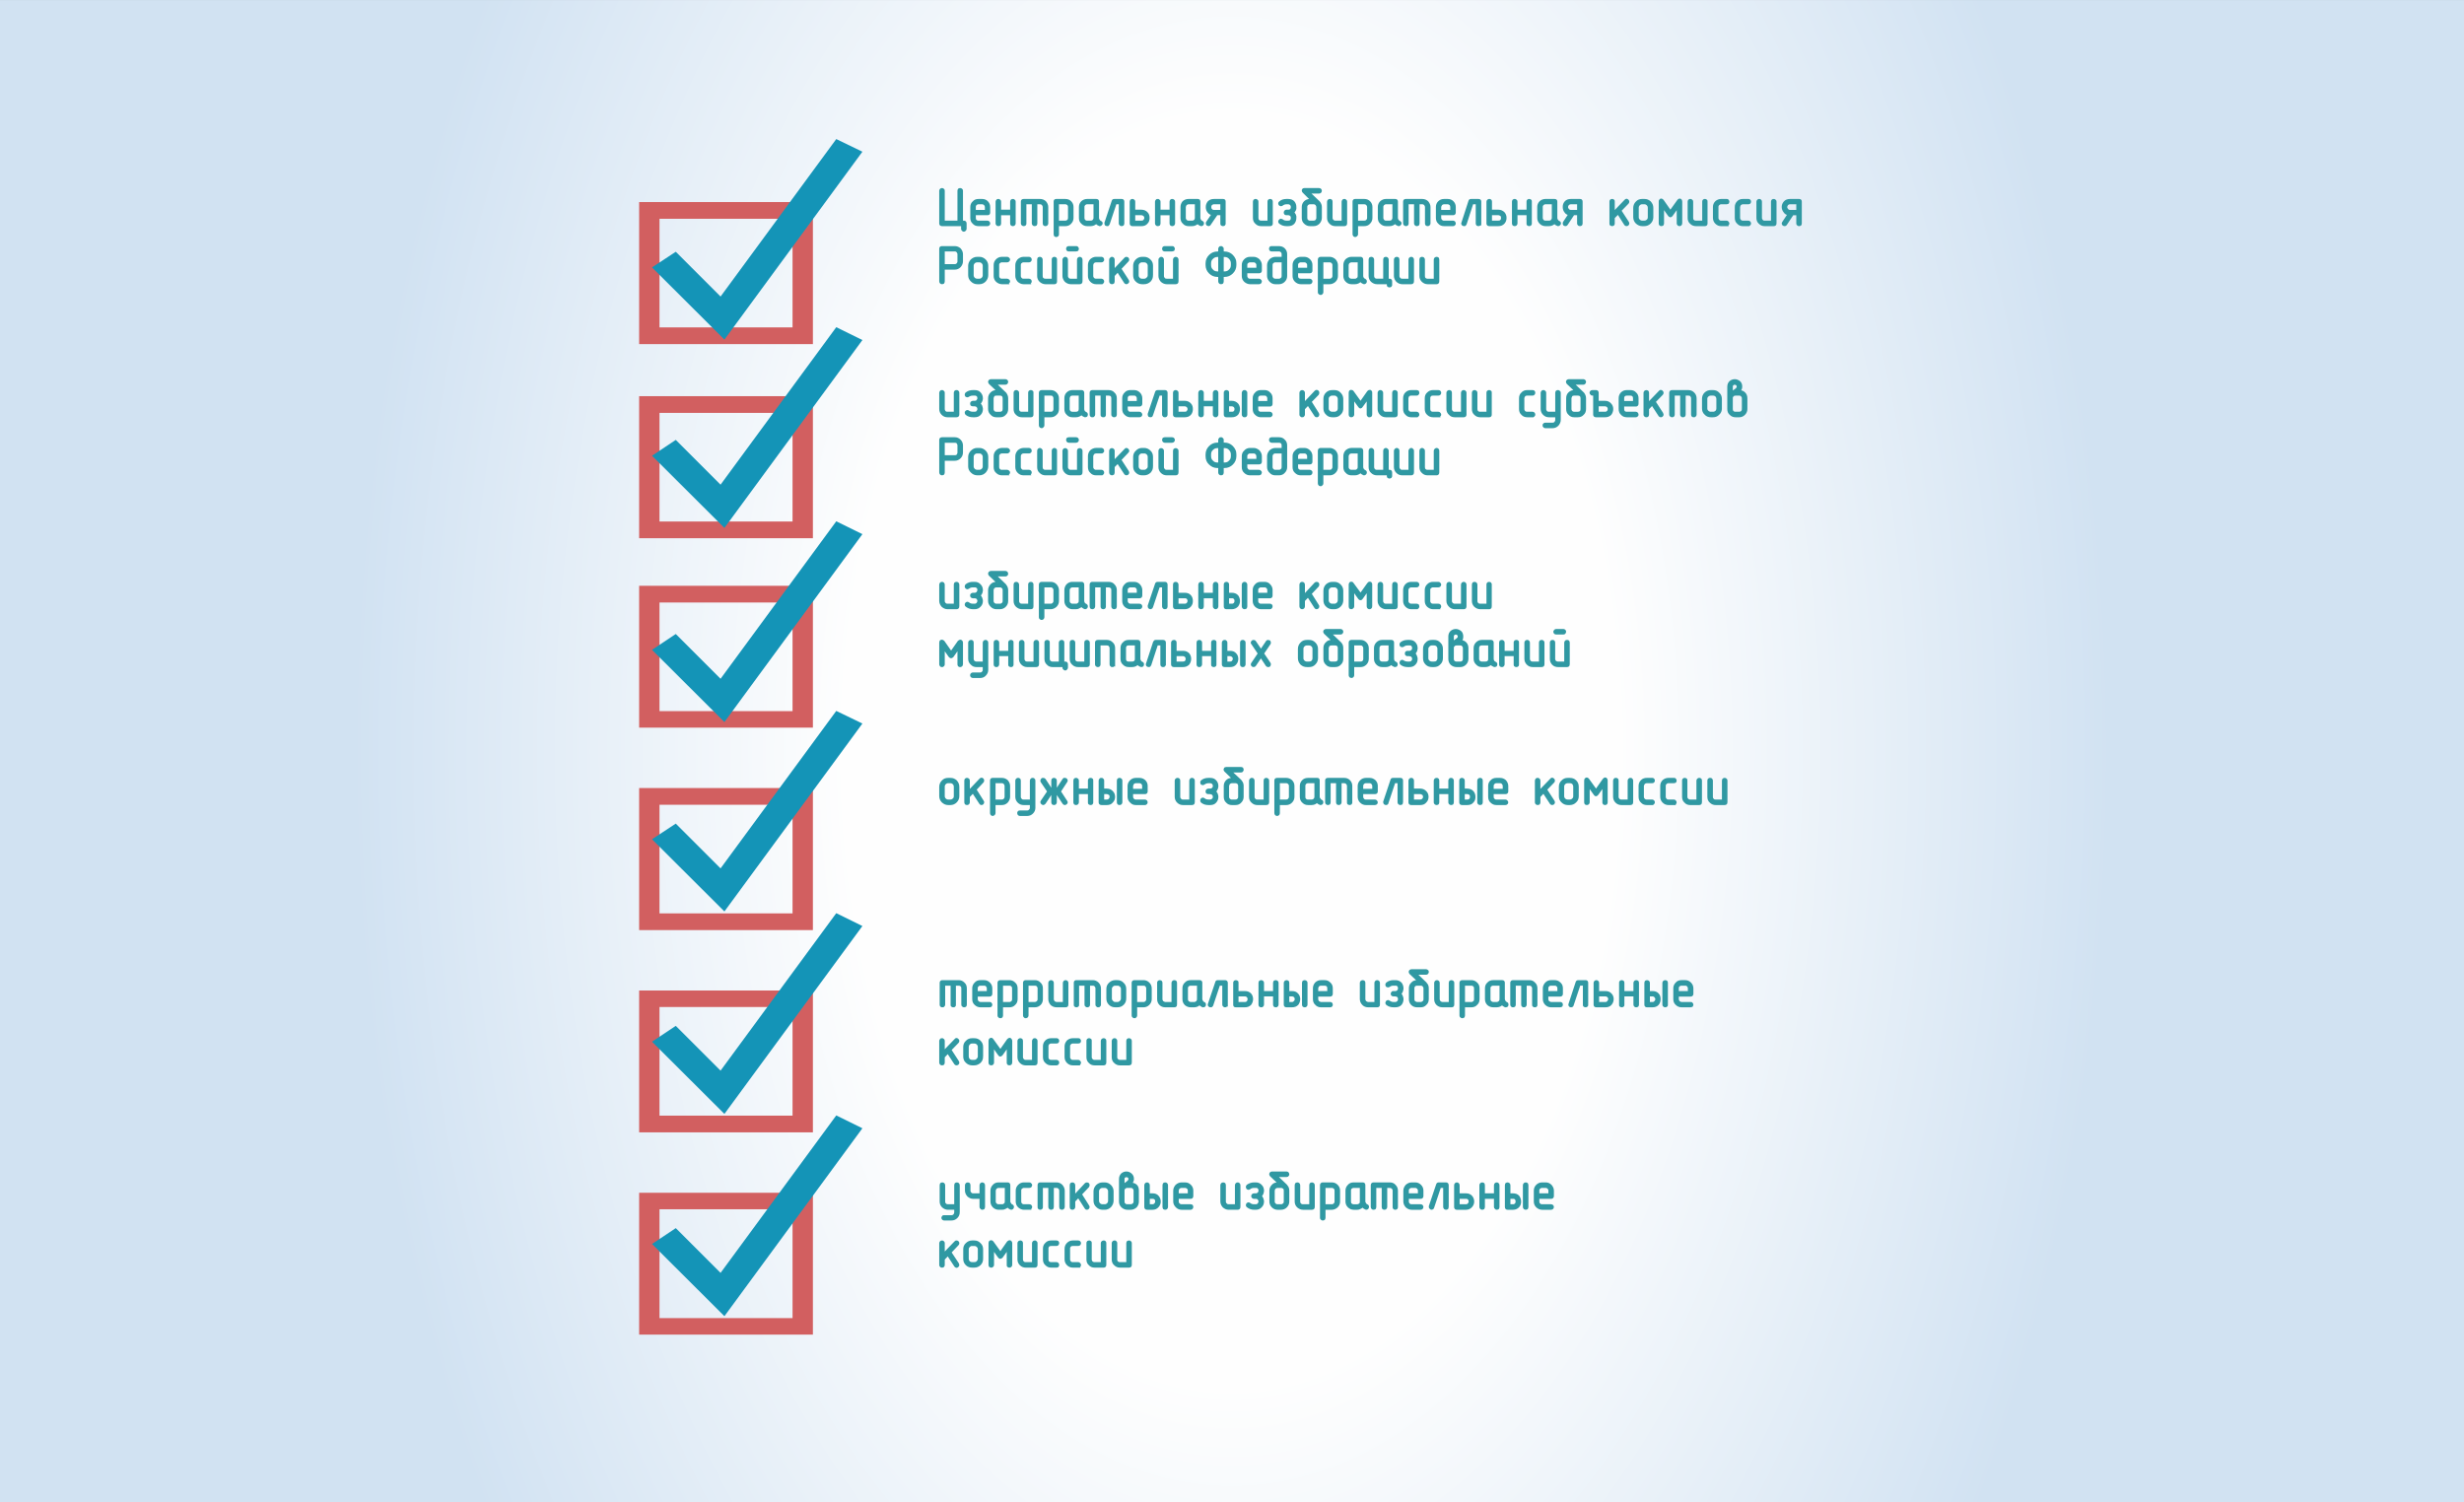 <?xml version="1.0" encoding="UTF-8"?>
<!DOCTYPE svg PUBLIC "-//W3C//DTD SVG 1.0//EN" "http://www.w3.org/TR/2001/REC-SVG-20010904/DTD/svg10.dtd">
<!-- Creator: CorelDRAW X7 -->
<svg xmlns="http://www.w3.org/2000/svg" xml:space="preserve" width="115mm" height="70.122mm" version="1.0" style="shape-rendering:geometricPrecision; text-rendering:geometricPrecision; image-rendering:optimizeQuality; fill-rule:evenodd; clip-rule:evenodd"
viewBox="0 0 11500 7012"
 xmlns:xlink="http://www.w3.org/1999/xlink">
 <rect x="0" y="0" width="11500" height="7012" fill="#333333" stroke="none"/>
 <defs>
  <style type="text/css">
   <![CDATA[
    .str0 {stroke:#3198A2;stroke-width:8.765}
    .fil1 {fill:#D25F60}
    .fil2 {fill:#1494B7}
    .fil3 {fill:#2E99A3}
    .fil0 {fill:url(#id0)}
   ]]>
  </style>
  <radialGradient id="id0" gradientUnits="userSpaceOnUse" gradientTransform="matrix(1.171 -0 -0 1.921 -985 -3229)" cx="5750" cy="3506.1" r="3506.1" fx="5750" fy="3506.1">
   <stop offset="0" style="stop-opacity:1; stop-color:#FEFEFE"/>
   <stop offset="0.439" style="stop-opacity:1; stop-color:#FEFEFE"/>
   <stop offset="1" style="stop-opacity:1; stop-color:#D1E2F2"/>
  </radialGradient>
 </defs>
 <g id="Layer_x0020_1">
  <path class="fil0" d="M0 0l11500 0 0 7012 -11500 0 0 -7012z"/>
  <g id="_856637986256">
   <g>
    <path class="fil1" d="M3794 943l-811 0 0 663 811 0 0 -663zm-95 78l0 507 -621 0 0 -507 621 0z"/>
    <path class="fil2" d="M3381 1585l-338 -337 111 -73 209 209 540 -735 122 59 -644 877z"/>
   </g>
   <g>
    <path class="fil1" d="M3794 1849l-811 0 0 663 811 0 0 -663zm-95 78l0 507 -621 0 0 -507 621 0z"/>
    <path class="fil2" d="M3381 2464l-338 -337 111 -74 209 209 540 -735 122 60 -644 877z"/>
   </g>
   <g>
    <path class="fil1" d="M3794 2734l-811 0 0 662 811 0 0 -662zm-95 78l0 507 -621 0 0 -507 621 0z"/>
    <path class="fil2" d="M3381 3370l-338 -337 111 -74 209 209 540 -735 122 60 -644 877z"/>
   </g>
   <g>
    <path class="fil1" d="M3794 3678l-811 0 0 663 811 0 0 -663zm-95 78l0 507 -621 0 0 -507 621 0z"/>
    <path class="fil2" d="M3381 4254l-338 -337 111 -73 209 209 540 -735 122 59 -644 877z"/>
   </g>
   <g>
    <path class="fil1" d="M3794 4623l-811 0 0 662 811 0 0 -662zm-95 77l0 507 -621 0 0 -507 621 0z"/>
    <path class="fil2" d="M3381 5199l-338 -337 111 -74 209 209 540 -735 122 60 -644 877z"/>
   </g>
   <g>
    <path class="fil3 str0" d="M4473 1034l0 -144c0,-2 1,-4 2,-6 2,-1 4,-2 6,-2 2,0 4,1 6,2 2,1 3,3 3,6l0 144 8 0c6,0 9,3 9,9l0 25c0,2 -1,4 -3,6 -2,2 -4,3 -6,3 -2,0 -4,-1 -5,-3 -2,-1 -3,-3 -3,-6l0 -17 -93 0c-6,0 -9,-3 -9,-8l0 -153c0,-2 1,-4 3,-6 1,-1 3,-2 6,-2 2,0 4,1 5,2 2,1 3,3 3,6l0 144 68 0zm77 -50l51 0 0 -18c0,-4 -2,-8 -5,-12 -3,-3 -8,-5 -12,-5l-17 0c-5,0 -9,2 -13,5 -1,2 -2,4 -3,6 -1,2 -1,4 -1,6l0 18zm0 16l0 17c0,5 1,9 4,12 2,2 4,3 6,4 2,1 4,1 7,1l42 0c2,0 4,1 6,3 2,2 2,4 2,6 0,2 0,3 -2,5 -1,2 -3,3 -6,3l-42 0c-10,0 -18,-3 -24,-10 -7,-6 -10,-14 -10,-24l0 -51c0,-9 3,-17 10,-23 6,-7 14,-10 24,-10l17 0c9,0 17,3 23,9 7,7 10,15 10,24l0 26c0,5 -2,8 -8,8l-59 0zm169 -17l0 -42c0,-2 1,-4 2,-6 2,-2 4,-2 6,-2 2,0 4,0 6,2 2,1 3,3 3,6l0 102c0,2 -1,4 -3,6 -1,1 -3,2 -6,2 -2,0 -4,-1 -6,-2 -1,-1 -2,-4 -2,-6l0 -43 -51 0 0 43c0,2 -1,4 -2,6 -2,1 -4,2 -6,2 -3,0 -5,-1 -6,-2 -2,-1 -3,-4 -3,-6l0 -102c0,-2 1,-4 3,-6 1,-2 3,-2 6,-2 2,0 4,0 5,2 2,1 3,3 3,6l0 42 51 0zm101 -34l-34 0 0 94c0,2 0,4 -2,6 -2,1 -4,2 -6,2 -2,0 -4,-1 -6,-2 -2,-1 -3,-4 -3,-6l0 -102c0,-6 3,-8 9,-8l76 0c9,0 17,3 24,9 6,7 10,15 10,24l0 77c0,2 -1,4 -3,6 -1,1 -3,2 -6,2 -2,0 -4,-1 -6,-2 -1,-1 -2,-4 -2,-6l0 -77c0,-4 -2,-8 -5,-12 -3,-3 -7,-5 -12,-5l-17 0 0 94c0,2 -1,4 -2,6 -2,1 -4,2 -6,2 -3,0 -5,-1 -6,-2 -2,-1 -3,-4 -3,-6l0 -94zm118 85l34 0c5,0 9,-1 12,-5 4,-3 5,-7 5,-12l0 -51c0,-4 -1,-8 -4,-12 -4,-3 -8,-5 -13,-5l-34 0 0 85zm0 17l0 42c0,3 0,5 -2,6 -2,2 -4,3 -6,3 -2,0 -4,-1 -6,-2 -1,-2 -2,-4 -2,-7l0 -152c0,-6 2,-8 8,-8l42 0c10,0 18,3 24,9 7,7 10,15 10,24l0 51c0,9 -3,17 -10,24 -6,7 -14,10 -24,10l-34 0zm170 -34l0 -68 -34 0c-5,0 -9,2 -12,5 -2,2 -3,4 -4,6 -1,2 -1,4 -1,6l0 51c0,5 1,9 5,12 1,2 3,3 5,4 3,1 5,1 7,1l17 0c5,0 9,-1 12,-5 3,-3 5,-7 5,-12zm8 23c-3,3 -6,6 -11,8 -5,2 -10,3 -14,3l-17 0c-9,0 -17,-3 -24,-10 -7,-6 -10,-14 -10,-24l0 -51c0,-9 3,-17 10,-24 7,-6 15,-9 24,-9l42 0c6,0 9,2 9,8l0 76c0,3 1,7 3,10 2,4 5,6 8,8 4,1 6,4 6,7 0,3 -1,5 -3,6 -1,2 -3,3 -6,3 -1,0 -2,0 -3,-1 -6,-2 -10,-5 -14,-10zm127 3c0,2 -1,4 -2,6 -2,1 -4,2 -6,2 -3,0 -5,-1 -6,-2 -2,-1 -3,-4 -3,-6l0 -94 -19 0 -32 96c-1,2 -2,4 -3,5 0,0 -2,0 -5,1 -2,0 -4,-1 -6,-2 -1,-2 -2,-4 -2,-6l0 -3 34 -102c1,-4 4,-5 8,-5l34 0c5,0 8,2 8,8l0 102zm51 -43l0 34 34 0c5,0 9,-1 12,-5 3,-3 5,-7 5,-12 0,-5 -2,-9 -5,-12 -1,-1 -3,-2 -5,-3 -2,-1 -5,-2 -7,-2l-34 0zm0 -17l33 0c11,0 20,4 26,11 6,6 8,14 8,23 0,9 -2,17 -8,23 -6,8 -15,11 -25,11l-43 0c-5,0 -8,-3 -8,-8l0 -102c0,-2 1,-4 2,-6 2,-2 4,-2 6,-2 2,0 4,0 6,2 2,1 3,3 3,6l0 42zm169 0l0 -42c0,-2 1,-4 2,-6 2,-2 4,-2 6,-2 2,0 4,0 6,2 2,1 3,3 3,6l0 102c0,2 -1,4 -3,6 -1,1 -3,2 -6,2 -2,0 -4,-1 -6,-2 -1,-1 -2,-4 -2,-6l0 -43 -51 0 0 43c0,2 -1,4 -2,6 -2,1 -4,2 -6,2 -3,0 -5,-1 -6,-2 -2,-1 -3,-4 -3,-6l0 -102c0,-2 1,-4 3,-6 1,-2 3,-2 6,-2 2,0 4,0 5,2 2,1 3,3 3,6l0 42 51 0zm118 34l0 -68 -34 0c-4,0 -8,2 -12,5 -1,2 -3,4 -3,6 -1,2 -2,4 -2,6l0 51c0,5 2,9 5,12 2,2 4,3 6,4 2,1 4,1 6,1l17 0c5,0 9,-1 12,-5 4,-3 5,-7 5,-12zm9 23c-3,3 -7,6 -12,8 -4,2 -9,3 -14,3l-17 0c-9,0 -17,-3 -23,-10 -7,-6 -10,-14 -10,-24l0 -51c0,-9 3,-17 9,-24 7,-6 15,-9 24,-9l43 0c5,0 8,2 8,8l0 76c0,3 1,7 3,10 2,4 5,6 9,8 3,1 5,4 5,7 0,3 -1,5 -2,6 -2,2 -4,3 -6,3 -2,0 -3,0 -4,-1 -5,-2 -10,-5 -13,-10zm110 -56l0 -35 -34 0c-5,0 -9,2 -13,5 -3,4 -4,8 -4,12 0,5 1,9 4,12 3,4 7,6 13,6l34 0zm-21 16l-32 47c0,1 -1,2 -3,3l-4 1c-1,0 -3,-1 -5,-2 -2,-2 -3,-4 -3,-6 0,-2 0,-3 1,-5l26 -38c-9,-1 -15,-5 -20,-12 -5,-6 -7,-14 -7,-22 0,-9 3,-16 8,-23 7,-7 15,-10 26,-10l42 0c6,0 8,2 8,8l0 102c0,2 0,4 -2,6 -1,1 -3,2 -6,2 -2,0 -4,-1 -6,-2 -2,-1 -2,-4 -2,-6l0 -43 -21 0zm257 43c0,5 -2,8 -8,8l-42 0c-10,0 -17,-3 -24,-10 -7,-6 -10,-14 -10,-24l0 -76c0,-2 1,-4 2,-6 2,-2 4,-2 6,-2 2,0 4,0 6,2 2,1 3,3 3,6l0 76c0,5 1,9 4,12 2,2 4,3 6,4 2,1 5,1 7,1l34 0 0 -93c0,-2 0,-4 2,-6 2,-2 4,-2 6,-2 2,0 4,0 6,2 1,1 2,3 2,6l0 102zm79 -43l-11 0c-3,0 -5,-1 -6,-2 -2,-2 -2,-4 -2,-6 0,-2 0,-4 2,-6 1,-2 3,-3 6,-3l9 0c5,0 9,-1 12,-5 3,-3 4,-7 4,-12 0,-4 -1,-8 -4,-11 -1,-2 -3,-3 -5,-4 -2,-1 -5,-2 -7,-2l-9 0c-8,0 -15,3 -20,7 -2,1 -3,2 -5,2 -2,0 -4,-1 -6,-2 -2,-2 -3,-4 -3,-7 0,-2 1,-4 4,-6 8,-7 18,-10 30,-10l8 0c11,0 20,3 26,10 5,6 8,14 8,23 0,3 0,5 0,8 -1,2 -1,4 -2,6 -2,4 -5,8 -8,12 3,3 6,7 8,11l2 7c0,2 0,5 0,7 0,10 -3,17 -8,24 -6,7 -15,10 -26,10l-8 0c-11,0 -21,-3 -30,-10 -3,-2 -4,-4 -4,-7 0,-2 1,-4 3,-6 1,-2 3,-3 6,-3 1,0 3,1 5,2 6,5 12,7 20,7l9 0c5,0 9,-1 12,-5 3,-3 4,-7 4,-12 0,-4 -1,-8 -3,-11 -3,-3 -6,-5 -11,-6zm133 17l0 -51c0,-4 -2,-8 -5,-12 -3,-3 -7,-5 -12,-5l-17 0c-5,0 -9,2 -12,5 -2,2 -3,4 -4,6 -1,2 -1,4 -1,6l0 51c0,5 1,9 5,12 1,2 3,3 5,4 3,1 5,1 7,1l17 0c5,0 9,-1 12,-5 3,-3 5,-7 5,-12zm-28 -84l-37 -37c-2,-2 -3,-4 -3,-7 0,-1 0,-3 2,-5 1,-1 3,-2 6,-2l68 0c2,0 4,1 6,2 2,2 3,4 3,6 0,2 -1,4 -2,6 -2,2 -4,3 -7,3l-46 0 44 42 3 3c5,7 8,14 8,22l0 51c0,9 -4,17 -10,24 -7,7 -15,10 -24,10l-17 0c-9,0 -17,-3 -24,-10 -7,-6 -10,-14 -10,-24l0 -51c0,-9 3,-17 10,-24 7,-6 14,-9 24,-9l6 0zm163 110c0,5 -3,8 -8,8l-43 0c-9,0 -17,-3 -24,-10 -6,-6 -10,-14 -10,-24l0 -76c0,-2 1,-4 3,-6 2,-2 4,-2 6,-2 2,0 4,0 6,2 1,1 2,3 2,6l0 76c0,5 2,9 5,12 2,2 4,3 6,4 2,1 4,1 6,1l34 0 0 -93c0,-2 1,-4 3,-6 1,-2 3,-2 6,-2 2,0 4,0 5,2 2,1 3,3 3,6l0 102zm51 -9l34 0c4,0 8,-1 12,-5 3,-3 5,-7 5,-12l0 -51c0,-4 -2,-8 -5,-12 -3,-3 -8,-5 -12,-5l-34 0 0 85zm0 17l0 42c0,3 -1,5 -3,6 -2,2 -4,3 -6,3 -2,0 -4,-1 -5,-2 -2,-2 -3,-4 -3,-7l0 -152c0,-6 3,-8 8,-8l43 0c9,0 17,3 23,9 7,7 10,15 10,24l0 51c0,9 -3,17 -10,24 -6,7 -14,10 -24,10l-33 0zm169 -34l0 -68 -34 0c-5,0 -9,2 -12,5 -2,2 -3,4 -4,6 -1,2 -1,4 -1,6l0 51c0,5 2,9 5,12 1,2 3,3 5,4 3,1 5,1 7,1l17 0c5,0 9,-1 12,-5 3,-3 5,-7 5,-12zm8 23c-3,3 -6,6 -11,8 -5,2 -9,3 -14,3l-17 0c-9,0 -17,-3 -24,-10 -7,-6 -10,-14 -10,-24l0 -51c0,-9 3,-17 10,-24 7,-6 15,-9 24,-9l42 0c6,0 9,2 9,8l0 76c0,3 1,7 3,10 2,4 5,6 8,8 4,1 6,4 6,7 0,3 -1,5 -3,6 -1,2 -3,3 -6,3 -1,0 -2,0 -3,-1 -6,-2 -10,-5 -14,-10zm93 -91l-34 0 0 94c0,2 0,4 -2,6 -2,1 -4,2 -6,2 -2,0 -4,-1 -6,-2 -2,-1 -3,-4 -3,-6l0 -102c0,-6 3,-8 9,-8l76 0c9,0 17,3 24,9 6,7 10,15 10,24l0 77c0,2 -1,4 -3,6 -1,1 -3,2 -6,2 -2,0 -4,-1 -6,-2 -1,-1 -2,-4 -2,-6l0 -77c0,-4 -2,-8 -5,-12 -3,-3 -7,-5 -12,-5l-17 0 0 94c0,2 -1,4 -2,6 -2,1 -4,2 -6,2 -3,0 -5,-1 -6,-2 -2,-1 -3,-4 -3,-6l0 -94zm118 35l51 0 0 -18c0,-4 -1,-8 -4,-12 -4,-3 -8,-5 -13,-5l-17 0c-4,0 -8,2 -12,5 -1,2 -2,4 -3,6 -1,2 -2,4 -2,6l0 18zm0 16l0 17c0,5 2,9 5,12 2,2 4,3 6,4 2,1 4,1 6,1l43 0c2,0 4,1 6,3 1,2 2,4 2,6 0,2 0,3 -2,5 -1,2 -3,3 -6,3l-42 0c-10,0 -18,-3 -24,-10 -7,-6 -10,-14 -10,-24l0 -51c0,-9 3,-17 9,-23 7,-7 15,-10 25,-10l16 0c10,0 18,3 24,9 7,7 10,15 10,24l0 26c0,5 -3,8 -8,8l-60 0zm187 43c0,2 -1,4 -3,6 -1,1 -3,2 -6,2 -2,0 -4,-1 -6,-2 -1,-1 -2,-4 -2,-6l0 -94 -20 0 -31 96c-1,2 -2,4 -3,5 -1,0 -2,0 -5,1 -2,0 -4,-1 -6,-2 -2,-2 -3,-4 -3,-6l1 -3 33 -102c1,-4 4,-5 8,-5l34 0c6,0 9,2 9,8l0 102zm50 -43l0 34 34 0c5,0 10,-1 13,-5 3,-3 4,-7 4,-12 0,-5 -1,-9 -4,-12 -1,-1 -3,-2 -5,-3 -2,-1 -5,-2 -8,-2l-34 0zm0 -17l34 0c11,0 19,4 26,11 5,6 8,14 8,23 0,9 -3,17 -8,23 -7,8 -15,11 -26,11l-42 0c-6,0 -9,-3 -9,-8l0 -102c0,-2 1,-4 3,-6 2,-2 4,-2 6,-2 2,0 4,0 6,2 1,1 2,3 2,6l0 42zm170 0l0 -42c0,-2 0,-4 2,-6 2,-2 4,-2 6,-2 2,0 4,0 6,2 2,1 2,3 2,6l0 102c0,2 0,4 -2,6 -2,1 -4,2 -6,2 -2,0 -4,-1 -6,-2 -2,-1 -2,-4 -2,-6l0 -43 -51 0 0 43c0,2 -1,4 -3,6 -1,1 -3,2 -6,2 -2,0 -4,-1 -6,-2 -1,-1 -2,-4 -2,-6l0 -102c0,-2 1,-4 2,-6 2,-2 4,-2 6,-2 2,0 4,0 6,2 2,1 3,3 3,6l0 42 51 0zm118 34l0 -68 -34 0c-5,0 -9,2 -12,5 -2,2 -3,4 -4,6 -1,2 -1,4 -1,6l0 51c0,5 2,9 5,12 2,2 3,3 5,4 3,1 5,1 7,1l17 0c5,0 9,-1 12,-5 3,-3 5,-7 5,-12zm8 23c-3,3 -6,6 -11,8 -5,2 -9,3 -14,3l-17 0c-9,0 -17,-3 -24,-10 -6,-6 -10,-14 -10,-24l0 -51c0,-9 3,-17 10,-24 7,-6 15,-9 24,-9l42 0c6,0 9,2 9,8l0 76c0,3 1,7 3,10 2,4 5,6 8,8 4,1 6,4 6,7 0,3 -1,5 -3,6 -1,2 -3,3 -6,3 -1,0 -2,0 -3,-1 -6,-2 -10,-5 -14,-10zm110 -56l0 -35 -34 0c-4,0 -9,2 -12,5 -3,4 -5,8 -5,12 0,5 2,9 5,12 3,4 7,6 12,6l34 0zm-21 16l-31 47c-1,1 -2,2 -3,3l-4 1c-2,0 -4,-1 -6,-2 -2,-2 -2,-4 -2,-6 0,-2 0,-3 1,-5l25 -38c-8,-1 -15,-5 -19,-12 -5,-6 -7,-14 -7,-22 0,-9 2,-16 8,-23 6,-7 15,-10 25,-10l43 0c5,0 8,2 8,8l0 102c0,2 -1,4 -2,6 -2,1 -4,2 -6,2 -3,0 -5,-1 -6,-2 -2,-1 -3,-4 -3,-6l0 -43 -21 0zm208 -4l-20 20 0 27c0,2 0,4 -2,6 -1,1 -4,2 -6,2 -2,0 -4,-1 -6,-2 -2,-1 -2,-4 -2,-6l0 -102c0,-2 0,-4 2,-6 2,-2 4,-2 6,-2 2,0 4,0 6,2 2,1 2,3 2,6l0 50 54 -56c2,-2 3,-3 6,-3 1,0 3,1 5,3 2,2 3,4 3,6 0,3 -1,5 -3,7l-34 35 35 54c1,2 2,4 2,6 0,2 -1,4 -3,6 -1,1 -3,2 -6,2 -2,0 -4,-1 -6,-3l-33 -52zm160 18c0,10 -4,19 -11,26 -7,7 -16,11 -26,11l-11 0c-10,0 -18,-4 -26,-11 -7,-7 -11,-16 -11,-26l0 -44c0,-10 4,-19 11,-26 7,-8 16,-11 26,-11l11 0c10,0 18,3 26,10 7,8 11,16 11,27l0 44zm-17 0l0 -44c0,-6 -2,-11 -6,-15 -4,-4 -9,-6 -14,-6l-11 0c-5,0 -10,2 -14,6 -4,4 -6,9 -6,15l0 44c0,5 2,10 6,14 4,4 9,6 14,6l11 0c5,0 10,-2 14,-6 4,-3 6,-8 6,-14zm152 29l0 -102c0,-3 -1,-5 -2,-7 -2,-2 -3,-3 -6,-3 -2,0 -5,2 -7,5l-36 50 -35 -50c-2,-3 -5,-5 -8,-5 -2,0 -4,1 -5,3 -2,2 -2,4 -2,7l0 102c0,2 0,4 2,6 1,1 3,2 6,2 2,0 4,-1 6,-2 1,-2 2,-4 2,-6l0 -76 27 38c3,3 5,5 7,5 2,0 5,-2 7,-5l27 -38 0 76c0,2 1,4 3,6 1,1 3,2 6,2 2,0 3,-1 5,-2 2,-2 3,-4 3,-6zm118 0c0,5 -2,8 -8,8l-42 0c-9,0 -17,-3 -24,-10 -7,-6 -10,-14 -10,-24l0 -76c0,-2 1,-4 2,-6 2,-2 4,-2 6,-2 2,0 4,0 6,2 2,1 3,3 3,6l0 76c0,5 1,9 4,12 2,2 4,3 6,4 2,1 5,1 7,1l34 0 0 -93c0,-2 0,-4 2,-6 2,-2 4,-2 6,-2 2,0 4,0 6,2 2,1 2,3 2,6l0 102z"/>
    <path class="fil3 str0" d="M8058 1051l-25 0c-9,0 -17,-3 -24,-10 -6,-6 -10,-14 -10,-24l0 -51c0,-9 3,-17 10,-24 7,-6 15,-9 24,-9l25 0c3,0 5,0 6,2 2,2 3,4 3,6 0,2 -1,4 -2,6 -2,1 -4,2 -7,2l-25 0c-5,0 -9,2 -12,5 -2,2 -3,4 -4,6 -1,2 -1,4 -1,6l0 51c0,5 2,9 5,12 2,2 3,3 5,4 3,1 5,1 7,1l25 0c3,0 5,1 6,3 2,2 3,4 3,6 0,2 -1,3 -2,5 -2,2 -4,3 -7,3zm102 0l-26 0c-9,0 -17,-3 -23,-10 -7,-6 -10,-14 -10,-24l0 -51c0,-9 3,-17 10,-24 6,-6 14,-9 23,-9l26 0c2,0 4,0 6,2 2,2 2,4 2,6 0,2 0,4 -2,6 -1,1 -3,2 -6,2l-26 0c-4,0 -8,2 -12,5 -1,2 -3,4 -3,6 -1,2 -2,4 -2,6l0 51c0,5 2,9 5,12 2,2 4,3 6,4 2,1 4,1 6,1l26 0c2,0 4,1 6,3 2,2 2,4 2,6 0,2 0,3 -2,5 -1,2 -3,3 -6,3zm127 -8c0,5 -3,8 -9,8l-42 0c-9,0 -17,-3 -24,-10 -7,-6 -10,-14 -10,-24l0 -76c0,-2 1,-4 3,-6 1,-2 3,-2 5,-2 3,0 5,0 6,2 2,1 3,3 3,6l0 76c0,5 2,9 5,12 1,2 3,3 5,4 3,1 5,1 7,1l34 0 0 -93c0,-2 1,-4 2,-6 2,-2 4,-2 6,-2 2,0 4,0 6,2 2,1 3,3 3,6l0 102zm101 -59l0 -35 -34 0c-5,0 -9,2 -12,5 -3,4 -5,8 -5,12 0,5 2,9 5,12 3,4 7,6 12,6l34 0zm-21 16l-31 47c-1,1 -2,2 -3,3l-4 1c-2,0 -4,-1 -6,-2 -2,-2 -3,-4 -3,-6 0,-2 1,-3 2,-5l25 -38c-8,-1 -15,-5 -19,-12 -5,-6 -8,-14 -8,-22 0,-9 3,-16 9,-23 6,-7 15,-10 25,-10l43 0c5,0 8,2 8,8l0 102c0,2 -1,4 -2,6 -2,1 -4,2 -6,2 -3,0 -5,-1 -6,-2 -2,-1 -3,-4 -3,-6l0 -43 -21 0zm-3962 237l51 0c5,0 9,-1 12,-5 3,-3 5,-7 5,-12l0 -34c0,-4 -2,-8 -5,-12 -3,-3 -7,-5 -12,-5l-51 0 0 68zm0 17l0 59c0,3 -1,5 -2,7 -2,1 -4,2 -6,2 -3,0 -5,-1 -6,-2 -2,-2 -3,-4 -3,-7l0 -152c0,-6 3,-8 9,-8l59 0c9,0 17,3 24,9 6,7 10,15 10,24l0 34c0,9 -4,17 -10,24 -7,7 -15,10 -24,10l-51 0zm203 30c0,11 -4,19 -11,27 -7,7 -16,11 -26,11l-10 0c-10,0 -19,-4 -26,-11 -8,-7 -12,-16 -12,-27l0 -44c0,-9 4,-18 11,-26 8,-7 16,-11 27,-11l10 0c10,0 19,4 26,11 7,7 11,16 11,26l0 44zm-17 1l0 -45c0,-5 -2,-10 -6,-14 -4,-4 -8,-6 -14,-6l-10 0c-6,0 -11,2 -15,6 -4,4 -6,9 -6,14l0 45c0,5 2,10 6,14 4,4 9,6 15,6l10 0c5,0 10,-2 14,-6 4,-4 6,-9 6,-14zm110 37l-25 0c-9,0 -17,-4 -24,-10 -7,-7 -10,-15 -10,-24l0 -51c0,-9 3,-17 10,-24 6,-6 14,-10 24,-10l25 0c2,0 4,1 6,3 2,2 3,3 3,6 0,2 -1,3 -3,5 -1,2 -3,3 -6,3l-25 0c-5,0 -9,2 -12,5 -2,2 -3,3 -4,5 -1,2 -1,5 -1,7l0 51c0,5 1,9 5,12 1,2 3,3 5,4 2,0 5,1 7,1l25 0c2,0 4,1 6,3 2,1 3,3 3,5 0,2 -1,4 -3,6 -1,2 -3,3 -6,3zm102 0l-26 0c-9,0 -17,-4 -24,-10 -6,-7 -10,-15 -10,-24l0 -51c0,-9 4,-17 10,-24 7,-6 15,-10 24,-10l26 0c2,0 4,1 6,3 1,2 2,3 2,6 0,2 -1,3 -2,5 -1,2 -4,3 -6,3l-26 0c-5,0 -9,2 -12,5 -2,2 -3,3 -4,5 0,2 -1,5 -1,7l0 51c0,5 2,9 5,12 2,2 3,3 5,4 3,0 5,1 7,1l26 0c2,0 4,1 6,3 1,1 2,3 2,5 0,2 -1,4 -2,6 -1,2 -4,3 -6,3zm126 -9c0,6 -2,9 -8,9l-42 0c-9,0 -17,-4 -24,-10 -7,-7 -10,-15 -10,-24l0 -76c0,-3 1,-5 2,-7 2,-1 4,-2 6,-2 2,0 4,1 6,2 2,2 3,4 3,7l0 76c0,5 1,9 4,12 2,2 4,3 6,4 2,0 5,1 7,1l34 0 0 -93c0,-3 0,-5 2,-7 2,-1 4,-2 6,-2 2,0 4,1 6,2 2,2 2,4 2,7l0 101zm93 -144l-33 0c-3,0 -5,0 -7,-2 -1,-2 -2,-4 -2,-6 0,-2 1,-4 2,-6 2,-2 4,-2 7,-2l33 0c3,0 5,0 6,2 2,2 3,4 3,6 0,2 -1,4 -2,6 -2,1 -4,2 -7,2zm26 144c0,6 -3,9 -9,9l-42 0c-9,0 -17,-4 -24,-10 -6,-7 -10,-15 -10,-24l0 -76c0,-2 1,-5 3,-6 1,-2 3,-3 6,-3 2,0 4,1 5,2 2,2 3,4 3,7l0 76c0,5 2,9 5,12 2,2 3,3 5,4 3,0 5,1 7,1l34 0 0 -93c0,-2 1,-5 2,-6 2,-2 4,-3 6,-3 2,0 4,1 6,2 2,2 3,4 3,7l0 101zm93 9l-26 0c-9,0 -17,-4 -23,-10 -7,-7 -10,-15 -10,-24l0 -51c0,-9 3,-17 9,-24 7,-6 15,-10 24,-10l26 0c2,0 4,1 6,3 1,2 2,3 2,6 0,2 0,3 -2,5 -1,2 -3,3 -6,3l-26 0c-4,0 -9,2 -12,5 -1,2 -3,3 -3,5 -1,2 -2,5 -2,7l0 51c0,5 2,9 5,12 2,2 4,3 6,4 2,0 4,1 6,1l26 0c2,0 4,1 6,3 1,1 2,3 2,5 0,2 0,4 -2,6 -1,2 -3,3 -6,3zm76 -56l-19 20 0 27c0,3 -1,5 -2,7 -2,1 -4,2 -6,2 -3,0 -5,-1 -6,-2 -2,-2 -3,-4 -3,-7l0 -101c0,-2 1,-5 3,-6 1,-2 3,-3 6,-3 2,0 4,1 5,2 2,2 3,4 3,7l0 50 54 -57c1,-1 3,-2 5,-2 2,0 4,1 6,2 2,2 3,4 3,7 0,2 -1,4 -3,6l-34 36 35 54c1,2 2,4 2,6 0,2 -1,4 -3,5 -2,2 -4,3 -6,3 -2,0 -4,-1 -6,-3l-34 -53zm160 18c0,11 -3,19 -10,27 -8,7 -16,11 -27,11l-10 0c-10,0 -19,-4 -26,-11 -8,-7 -11,-16 -11,-27l0 -44c0,-9 3,-18 11,-26 7,-7 16,-11 26,-11l10 0c10,0 19,4 26,11 8,7 11,16 11,26l0 44zm-16 1l0 -45c0,-5 -2,-10 -6,-14 -4,-4 -9,-6 -15,-6l-10 0c-6,0 -10,2 -14,6 -4,4 -6,9 -6,14l0 45c0,5 2,10 6,14 3,4 8,6 14,6l10 0c6,0 10,-2 14,-6 5,-4 7,-9 7,-14zm109 -116l-34 0c-2,0 -4,0 -6,-2 -1,-2 -2,-4 -2,-6 0,-2 1,-4 2,-6 2,-2 4,-2 6,-2l34 0c3,0 5,0 6,2 2,2 3,4 3,6 0,2 -1,4 -2,6 -2,1 -4,2 -7,2zm26 144c0,6 -3,9 -9,9l-42 0c-9,0 -17,-4 -24,-10 -6,-7 -10,-15 -10,-24l0 -76c0,-2 1,-5 3,-6 1,-2 3,-3 6,-3 2,0 4,1 5,2 2,2 3,4 3,7l0 76c0,5 2,9 5,12 2,2 3,3 5,4 3,0 5,1 7,1l34 0 0 -93c0,-2 1,-5 2,-6 2,-2 4,-3 6,-3 2,0 4,1 6,2 2,2 3,4 3,7l0 101zm211 -118l0 76 8 0c10,0 18,-3 24,-10 7,-6 10,-14 10,-24l0 -8c0,-9 -3,-17 -10,-24 -6,-7 -14,-10 -24,-10l-8 0zm-17 76l0 -76 -8 0c-10,0 -17,3 -24,10 -7,6 -10,14 -10,24l0 8c0,10 3,18 10,24 6,7 14,10 24,10l8 0zm0 17l-8 0c-14,0 -26,-5 -36,-15 -10,-10 -15,-22 -15,-36l0 -8c0,-14 5,-26 15,-36 10,-10 22,-15 36,-15l8 0 0 -17c0,-2 1,-4 3,-6 1,-2 3,-2 6,-2 2,0 4,0 5,2 2,1 3,3 3,6l0 17 8 0c14,0 26,5 36,15 5,5 8,10 11,16 3,6 4,13 4,20l0 8c0,14 -5,26 -15,36 -10,10 -22,15 -36,15l-8 0 0 25c0,3 -1,5 -2,7 -2,1 -4,2 -6,2 -3,0 -5,-1 -6,-2 -2,-2 -3,-4 -3,-7l0 -25zm127 -34l51 0 0 -17c0,-5 -2,-9 -5,-12 -3,-3 -7,-5 -12,-5l-17 0c-5,0 -9,2 -12,5 -2,2 -3,3 -4,5 -1,3 -1,5 -1,7l0 17zm0 17l0 17c0,5 2,9 5,12 1,2 3,3 5,4 3,0 5,1 7,1l42 0c3,0 5,1 6,3 2,1 3,3 3,5 0,2 -1,4 -2,6 -2,2 -4,3 -7,3l-42 0c-9,0 -17,-4 -24,-10 -7,-7 -10,-15 -10,-24l0 -51c0,-9 3,-17 10,-24 6,-6 14,-10 24,-10l17 0c9,0 17,4 24,10 6,7 10,15 10,24l0 26c0,5 -3,8 -9,8l-59 0zm169 -51l-34 0c-5,0 -9,2 -12,5 -1,2 -3,3 -4,5 0,2 -1,5 -1,7l0 51c0,5 2,9 5,12 2,2 4,3 6,4 2,0 4,1 6,1l17 0c5,0 9,-2 12,-5 4,-3 5,-7 5,-12l0 -68zm0 -17l0 -17c0,-4 -1,-8 -5,-12 -3,-3 -7,-5 -12,-5l-34 0c-2,0 -4,0 -6,-2 -1,-2 -2,-4 -2,-6 0,-2 1,-4 2,-6 1,-2 4,-2 6,-2l34 0c10,0 18,3 24,9 7,7 10,15 10,24l0 102c0,9 -3,17 -10,24 -6,6 -14,10 -24,10l-17 0c-9,0 -17,-4 -23,-10 -7,-7 -11,-15 -11,-24l0 -51c0,-9 4,-17 10,-24 7,-6 15,-10 24,-10l34 0zm68 51l51 0 0 -17c0,-5 -2,-9 -5,-12 -3,-3 -7,-5 -12,-5l-17 0c-5,0 -9,2 -12,5 -2,2 -3,3 -4,5 -1,3 -1,5 -1,7l0 17zm0 17l0 17c0,5 1,9 4,12 2,2 4,3 6,4 2,0 5,1 7,1l42 0c2,0 4,1 6,3 2,1 2,3 2,5 0,2 0,4 -2,6 -1,2 -3,3 -6,3l-42 0c-10,0 -17,-4 -24,-10 -7,-7 -10,-15 -10,-24l0 -51c0,-9 3,-17 10,-24 6,-6 14,-10 24,-10l17 0c9,0 17,4 23,10 7,7 10,15 10,24l0 26c0,5 -2,8 -8,8l-59 0zm118 34l34 0c5,0 9,-2 12,-5 3,-3 5,-7 5,-12l0 -51c0,-5 -2,-9 -5,-12 -3,-3 -7,-5 -12,-5l-34 0 0 85zm0 17l0 42c0,2 -1,4 -3,6 -1,2 -3,2 -5,2 -2,0 -4,0 -6,-2 -2,-1 -3,-3 -3,-6l0 -152c0,-6 3,-9 9,-9l42 0c9,0 17,4 24,10 6,7 10,15 10,24l0 51c0,9 -3,17 -10,24 -7,6 -15,10 -24,10l-34 0zm169 -34l0 -68 -34 0c-4,0 -8,2 -12,5 -1,2 -3,3 -3,5 -1,2 -2,5 -2,7l0 51c0,5 2,9 5,12 2,2 4,3 6,4 2,0 4,1 6,1l17 0c5,0 9,-2 12,-5 4,-3 5,-7 5,-12zm9 23c-3,3 -7,5 -12,8 -4,2 -9,3 -14,3l-17 0c-9,0 -17,-4 -23,-10 -7,-7 -10,-15 -10,-24l0 -51c0,-9 3,-17 9,-24 7,-6 15,-10 24,-10l43 0c5,0 8,3 8,9l0 76c0,3 1,7 3,10 2,3 5,6 9,7 3,2 5,4 5,8 0,3 -1,5 -2,6 -2,2 -4,3 -6,3 -1,0 -3,-1 -4,-1 -5,-2 -10,-6 -13,-10zm110 -6l0 -93c0,-3 1,-5 2,-7 2,-1 4,-2 6,-2 2,0 4,1 6,2 2,2 3,4 3,7l0 93 8 0c6,0 8,3 8,8l0 16c0,2 0,4 -2,6 -2,1 -4,2 -6,2 -2,0 -4,-1 -6,-2 -2,-1 -2,-4 -2,-6l0 -7 -51 0c-9,0 -17,-4 -24,-10 -7,-7 -10,-15 -10,-24l0 -76c0,-3 1,-5 2,-7 2,-1 4,-2 6,-2 3,0 4,1 6,2 2,2 3,4 3,7l0 76c0,5 1,9 5,12 1,2 3,3 5,4 3,0 5,1 7,1l34 0zm135 8c0,6 -3,9 -9,9l-42 0c-9,0 -17,-4 -24,-10 -6,-7 -10,-15 -10,-24l0 -76c0,-3 1,-5 3,-7 2,-1 4,-2 6,-2 2,0 4,1 6,2 1,2 2,4 2,7l0 76c0,5 2,9 5,12 2,2 4,3 5,4 3,0 5,1 7,1l34 0 0 -93c0,-3 1,-5 3,-7 1,-1 3,-2 6,-2 2,0 4,1 5,2 2,2 3,4 3,7l0 101zm118 0c0,6 -3,9 -8,9l-42 0c-10,0 -17,-4 -24,-10 -7,-7 -10,-15 -10,-24l0 -76c0,-3 1,-5 2,-7 2,-1 4,-2 6,-2 2,0 4,1 6,2 2,2 3,4 3,7l0 76c0,5 1,9 4,12 2,2 4,3 6,4 2,0 4,1 6,1l34 0 0 -93c0,-3 1,-5 3,-7 2,-1 4,-2 6,-2 2,0 4,1 6,2 1,2 2,4 2,7l0 101z"/>
   </g>
   <g>
    <path class="fil3 str0" d="M4473 1935c0,5 -3,8 -9,8l-42 0c-9,0 -17,-3 -24,-10 -6,-6 -10,-14 -10,-24l0 -76c0,-2 1,-4 3,-6 1,-2 3,-2 6,-2 2,0 4,0 5,2 2,1 3,3 3,6l0 76c0,5 2,9 5,13 2,1 3,2 5,3 3,1 5,1 7,1l34 0 0 -93c0,-2 1,-4 2,-6 2,-2 4,-2 6,-2 3,0 5,0 6,2 2,1 3,3 3,6l0 102zm78 -43l-10 0c-3,0 -5,-1 -7,-2 -1,-2 -2,-4 -2,-6 0,-2 1,-4 2,-6 2,-2 4,-3 7,-3l8 0c5,0 9,-1 12,-5 3,-3 5,-7 5,-11 0,-5 -1,-9 -4,-12 -2,-2 -3,-3 -6,-4 -2,-1 -4,-1 -7,-1l-8 0c-8,0 -15,2 -21,6 -1,1 -3,2 -5,2 -2,0 -4,-1 -6,-2 -2,-2 -2,-4 -2,-6 0,-3 1,-5 3,-7 9,-7 19,-10 31,-10l8 0c11,0 19,3 25,10 6,7 9,14 9,24 0,2 0,5 -1,7 0,2 -1,4 -2,6 -2,4 -4,8 -8,12 3,3 6,7 8,11l2 7c1,2 1,5 1,8 0,9 -3,17 -9,23 -6,7 -14,10 -25,10l-8 0c-12,0 -22,-3 -31,-10 -2,-2 -3,-4 -3,-7 0,-2 0,-3 2,-5 2,-2 4,-3 6,-3 2,0 3,0 5,2 6,4 13,6 21,6l8 0c5,0 9,-1 12,-5 3,-3 5,-7 5,-12 0,-4 -1,-8 -4,-11 -2,-3 -6,-5 -11,-6zm133 17l0 -50c0,-5 -1,-9 -5,-13 -3,-3 -7,-4 -12,-4l-17 0c-4,0 -9,1 -12,4 -1,2 -3,4 -3,6 -1,2 -2,4 -2,7l0 50c0,5 2,9 5,13 2,1 4,2 6,3 2,1 4,1 6,1l17 0c5,0 9,-1 12,-4 4,-3 5,-8 5,-13zm-27 -84l-38 -36c-2,-3 -3,-5 -3,-7 0,-2 1,-4 2,-5 2,-2 4,-3 7,-3l68 0c2,0 4,1 6,3 1,1 2,3 2,5 0,2 -1,4 -2,6 -1,2 -4,3 -6,3l-47 0 45 43 2 2c5,7 8,14 8,23l0 50c0,10 -3,18 -10,24 -6,7 -14,10 -24,10l-17 0c-9,0 -17,-3 -23,-10 -7,-6 -11,-14 -11,-24l0 -50c0,-10 4,-18 10,-24 7,-7 15,-10 24,-10l7 0zm162 110c0,5 -2,8 -8,8l-42 0c-9,0 -17,-3 -24,-10 -7,-6 -10,-14 -10,-24l0 -76c0,-2 1,-4 2,-6 2,-2 4,-2 6,-2 2,0 4,0 6,2 2,1 3,3 3,6l0 76c0,5 1,9 5,13 1,1 3,2 5,3 2,1 5,1 7,1l34 0 0 -93c0,-2 0,-4 2,-6 2,-2 4,-2 6,-2 2,0 4,0 6,2 2,1 2,3 2,6l0 102zm51 -9l34 0c5,0 9,-1 12,-4 3,-3 5,-8 5,-13l0 -50c0,-5 -2,-9 -5,-13 -3,-3 -7,-4 -12,-4l-34 0 0 84zm0 17l0 42c0,3 -1,5 -3,6 -1,2 -3,3 -5,3 -2,0 -4,-1 -6,-2 -2,-2 -3,-4 -3,-7l0 -152c0,-5 3,-8 9,-8l42 0c9,0 17,3 24,10 6,6 10,14 10,24l0 50c0,10 -3,18 -10,24 -7,7 -15,10 -24,10l-34 0zm169 -34l0 -67 -34 0c-4,0 -8,1 -12,4 -1,2 -3,4 -3,6 -1,2 -2,4 -2,7l0 50c0,5 2,9 5,13 2,1 4,2 6,3 2,1 4,1 6,1l17 0c5,0 9,-1 12,-4 4,-3 5,-8 5,-13zm9 23c-3,3 -7,6 -12,8 -4,2 -9,3 -14,3l-17 0c-9,0 -17,-3 -23,-10 -7,-6 -10,-14 -10,-24l0 -50c0,-10 3,-18 9,-24 7,-7 15,-10 24,-10l43 0c5,0 8,3 8,8l0 76c0,4 1,7 3,11 2,3 5,5 9,7 3,1 5,4 5,8 0,2 -1,4 -2,6 -2,1 -4,2 -6,2 -1,0 -3,0 -4,-1 -5,-2 -10,-5 -13,-10zm93 -90l-34 0 0 93c0,2 -1,5 -3,6 -1,2 -3,2 -6,2 -2,0 -4,0 -6,-2 -1,-1 -2,-3 -2,-6l0 -102c0,-5 3,-8 8,-8l76 0c10,0 18,3 24,10 7,6 10,14 10,24l0 76c0,2 -1,5 -2,6 -2,2 -4,2 -6,2 -2,0 -4,0 -6,-2 -2,-1 -3,-3 -3,-6l0 -76c0,-5 -1,-9 -4,-13 -4,-3 -8,-4 -13,-4l-17 0 0 93c0,2 0,5 -2,6 -1,2 -3,2 -6,2 -2,0 -4,0 -6,-2 -2,-1 -2,-3 -2,-6l0 -93zm118 34l51 0 0 -17c0,-5 -2,-9 -5,-12 -3,-4 -7,-5 -12,-5l-17 0c-5,0 -9,1 -12,4 -2,2 -3,4 -4,6 -1,2 -1,4 -1,7l0 17zm0 17l0 16c0,5 2,9 5,13 2,1 3,2 5,3 3,1 5,1 7,1l42 0c3,0 5,1 6,3 2,2 3,4 3,6 0,2 -1,4 -2,5 -2,2 -4,3 -7,3l-42 0c-9,0 -17,-3 -24,-10 -7,-6 -10,-14 -10,-24l0 -50c0,-10 3,-17 10,-24 6,-7 14,-10 24,-10l17 0c9,0 17,3 24,10 6,6 10,14 10,24l0 25c0,6 -3,9 -9,9l-59 0zm186 42c0,2 -1,5 -2,6 -2,2 -4,2 -6,2 -3,0 -5,0 -6,-2 -2,-1 -3,-3 -3,-6l0 -93 -19 0 -32 95c0,2 -2,4 -3,5 0,0 -2,1 -5,1 -2,0 -4,-1 -6,-2 -1,-2 -2,-4 -2,-6l0 -3 34 -101c1,-4 4,-6 8,-6l34 0c5,0 8,3 8,8l0 102zm51 -43l0 34 34 0c5,0 9,-1 12,-5 3,-3 5,-7 5,-12 0,-4 -2,-8 -4,-11 -2,-2 -4,-3 -6,-4 -2,-1 -4,-2 -7,-2l-34 0zm0 -17l34 0c10,0 19,4 25,11 6,6 8,14 8,23 0,9 -2,17 -8,24 -6,7 -15,10 -25,10l-43 0c-5,0 -8,-3 -8,-8l0 -102c0,-2 1,-4 2,-6 2,-2 4,-2 6,-2 2,0 4,0 6,2 2,1 3,3 3,6l0 42zm169 0l0 -42c0,-2 1,-4 3,-6 1,-2 3,-2 5,-2 3,0 5,0 6,2 2,1 3,3 3,6l0 102c0,2 -1,5 -3,6 -1,2 -3,2 -6,2 -2,0 -4,0 -5,-2 -2,-1 -3,-3 -3,-6l0 -43 -51 0 0 43c0,2 -1,5 -2,6 -2,2 -4,2 -6,2 -3,0 -5,0 -6,-2 -2,-1 -3,-3 -3,-6l0 -102c0,-2 1,-4 3,-6 1,-2 3,-2 6,-2 2,0 4,0 5,2 2,1 3,3 3,6l0 42 51 0zm152 60c0,2 -1,5 -2,6 -2,2 -4,2 -6,2 -3,0 -5,0 -6,-2 -2,-1 -3,-3 -3,-6l0 -102c0,-2 1,-4 3,-6 1,-2 3,-2 6,-2 2,0 4,0 5,2 2,1 3,3 3,6l0 102zm-85 -43l0 34 17 0c6,0 10,-1 13,-5 3,-3 4,-7 4,-12 0,-4 -1,-8 -4,-11 -1,-2 -3,-3 -5,-4 -2,-1 -5,-2 -8,-2l-17 0zm0 -17l17 0c11,0 19,4 26,11 5,6 8,14 8,23 0,9 -3,17 -8,24 -7,7 -15,10 -26,10l-25 0c-6,0 -8,-3 -8,-8l0 -102c0,-2 0,-4 2,-6 2,-2 4,-2 6,-2 2,0 4,0 6,2 2,1 2,3 2,6l0 42zm136 1l51 0 0 -17c0,-5 -2,-9 -5,-12 -3,-4 -7,-5 -12,-5l-17 0c-5,0 -9,1 -12,4 -2,2 -3,4 -4,6 -1,2 -1,4 -1,7l0 17zm0 17l0 16c0,5 1,9 5,13 1,1 3,2 5,3 2,1 5,1 7,1l42 0c2,0 4,1 6,3 2,2 2,4 2,6 0,2 0,4 -2,5 -1,2 -3,3 -6,3l-42 0c-9,0 -17,-3 -24,-10 -7,-6 -10,-14 -10,-24l0 -50c0,-10 3,-17 10,-24 6,-7 14,-10 24,-10l17 0c9,0 17,3 23,10 7,6 10,14 10,24l0 25c0,6 -2,9 -8,9l-59 0zm237 -5l-19 20 0 27c0,2 -1,5 -3,6 -1,2 -3,2 -6,2 -2,0 -4,0 -5,-2 -2,-1 -3,-3 -3,-6l0 -102c0,-2 1,-4 3,-6 1,-1 3,-2 5,-2 3,0 5,1 6,2 2,1 3,4 3,6l0 50 53 -56c2,-2 4,-3 6,-3 2,0 4,1 6,3 2,2 2,4 2,6 0,3 -1,5 -2,7l-34 35 34 54c2,3 2,5 2,6 0,2 -1,4 -2,6 -2,2 -4,2 -6,2 -3,0 -5,-1 -6,-3l-34 -52zm160 18c0,10 -3,19 -11,26 -7,8 -16,11 -26,11l-10 0c-10,0 -19,-3 -26,-11 -8,-7 -11,-16 -11,-26l0 -44c0,-10 3,-19 10,-26 8,-8 16,-11 27,-11l10 0c10,0 19,3 26,11 7,7 11,16 11,26l0 44zm-17 0l0 -44c0,-6 -2,-10 -6,-14 -4,-4 -8,-6 -14,-6l-10 0c-6,0 -11,2 -15,6 -4,3 -6,8 -6,14l0 44c0,6 2,10 6,14 4,4 9,6 15,6l10 0c5,0 10,-2 14,-5 4,-4 6,-9 6,-15zm152 29l0 -102c0,-3 0,-5 -2,-7 -1,-2 -3,-2 -5,-2 -3,0 -5,1 -8,4l-35 50 -36 -50c-2,-3 -5,-4 -8,-4 -2,0 -3,0 -5,2 -1,2 -2,4 -2,7l0 102c0,2 1,5 2,6 2,2 4,2 6,2 2,0 4,-1 6,-2 2,-1 3,-4 3,-6l0 -75 27 37c2,3 4,5 7,5 2,0 4,-2 6,-5l27 -37 0 75c0,2 1,5 3,6 1,2 3,2 6,2 2,0 4,-1 6,-2 1,-1 2,-4 2,-6zm119 0c0,5 -3,8 -9,8l-42 0c-9,0 -17,-3 -24,-10 -6,-6 -10,-14 -10,-24l0 -76c0,-2 1,-4 3,-6 1,-2 3,-2 6,-2 2,0 4,0 5,2 2,1 3,3 3,6l0 76c0,5 2,9 5,13 2,1 3,2 5,3 3,1 5,1 7,1l34 0 0 -93c0,-2 1,-4 2,-6 2,-2 4,-2 6,-2 2,0 4,0 6,2 2,1 3,3 3,6l0 102zm93 8l-26 0c-9,0 -17,-3 -23,-10 -7,-6 -10,-14 -10,-24l0 -50c0,-10 3,-18 9,-24 7,-7 15,-10 24,-10l26 0c2,0 4,1 6,2 1,2 2,4 2,6 0,2 0,4 -2,6 -1,2 -3,3 -6,3l-26 0c-4,0 -8,1 -12,4 -1,2 -3,4 -3,6 -1,2 -2,4 -2,7l0 50c0,5 2,9 5,13 2,1 4,2 6,3 2,1 4,1 6,1l26 0c2,0 4,1 6,3 1,2 2,4 2,6 0,2 0,4 -2,5 -1,2 -3,3 -6,3zm101 0l-25 0c-9,0 -17,-3 -24,-10 -7,-6 -10,-14 -10,-24l0 -50c0,-10 3,-18 10,-24 7,-7 15,-10 24,-10l25 0c3,0 5,1 6,2 2,2 3,4 3,6 0,2 -1,4 -2,6 -2,2 -4,3 -7,3l-25 0c-5,0 -9,1 -12,4 -2,2 -3,4 -4,6 -1,2 -1,4 -1,7l0 50c0,5 1,9 5,13 1,1 3,2 5,3 3,1 5,1 7,1l25 0c3,0 5,1 6,3 2,2 3,4 3,6 0,2 -1,4 -2,5 -2,2 -4,3 -7,3zm127 -8c0,5 -3,8 -8,8l-43 0c-9,0 -17,-3 -23,-10 -7,-6 -11,-14 -11,-24l0 -76c0,-2 1,-4 3,-6 2,-2 4,-2 6,-2 2,0 4,0 6,2 1,1 2,3 2,6l0 76c0,5 2,9 5,13 2,1 4,2 6,3 2,1 4,1 6,1l34 0 0 -93c0,-2 1,-4 3,-6 1,-2 3,-2 6,-2 2,0 4,0 5,2 2,1 3,3 3,6l0 102zm118 0c0,5 -2,8 -8,8l-42 0c-9,0 -17,-3 -24,-10 -7,-6 -10,-14 -10,-24l0 -76c0,-2 1,-4 2,-6 2,-2 4,-2 6,-2 2,0 4,0 6,2 2,1 3,3 3,6l0 76c0,5 1,9 5,13 1,1 3,2 5,3 2,1 5,1 7,1l34 0 0 -93c0,-2 0,-4 2,-6 2,-2 4,-2 6,-2 2,0 4,0 6,2 2,1 2,3 2,6l0 102zm195 8l-25 0c-10,0 -18,-3 -24,-10 -7,-6 -10,-14 -10,-24l0 -50c0,-10 3,-18 10,-24 6,-7 14,-10 24,-10l25 0c2,0 4,1 6,2 2,2 2,4 2,6 0,2 0,4 -2,6 -1,2 -3,3 -6,3l-26 0c-4,0 -8,1 -12,4 -1,2 -2,4 -3,6 -1,2 -2,4 -2,7l0 50c0,5 2,9 5,13 2,1 4,2 6,3 2,1 4,1 6,1l26 0c2,0 4,1 6,3 2,2 2,4 2,6 0,2 0,4 -2,5 -1,2 -3,3 -6,3zm110 0l-34 0c-9,0 -17,-3 -24,-10 -6,-6 -10,-14 -10,-24l0 -76c0,-2 1,-4 3,-6 1,-2 3,-2 6,-2 2,0 4,0 5,2 2,1 3,3 3,6l0 76c0,5 2,9 5,13 2,1 3,2 5,3 3,1 5,1 7,1l34 0 0 -93c0,-2 1,-4 2,-6 2,-2 4,-2 6,-2 2,0 4,0 6,2 2,1 3,3 3,6l0 127c0,9 -4,17 -10,24 -7,7 -15,10 -24,10l-34 0c-2,0 -4,-1 -6,-3 -2,-1 -2,-3 -2,-5 0,-3 0,-5 2,-6 1,-2 3,-3 6,-3l34 0c5,0 9,-1 12,-5 3,-3 5,-7 5,-12l0 -17zm118 -34l0 -50c0,-5 -1,-9 -4,-13 -4,-3 -8,-4 -13,-4l-17 0c-4,0 -9,1 -12,4 -1,2 -3,4 -3,6 -1,2 -2,4 -2,7l0 50c0,5 2,9 5,13 2,1 4,2 6,3 2,1 4,1 6,1l17 0c5,0 9,-1 12,-4 4,-3 5,-8 5,-13zm-27 -84l-38 -36c-2,-3 -3,-5 -3,-7 0,-2 1,-4 2,-5 2,-2 4,-3 7,-3l68 0c2,0 4,1 6,3 1,1 2,3 2,5 0,2 -1,4 -2,6 -1,2 -4,3 -6,3l-47 0 45 43 2 2c5,7 8,14 8,23l0 50c0,10 -3,18 -10,24 -6,7 -14,10 -24,10l-17 0c-9,0 -17,-3 -23,-10 -7,-6 -10,-14 -10,-24l0 -50c0,-10 3,-18 9,-24 7,-7 15,-10 24,-10l7 0zm103 67l0 34 34 0c5,0 9,-1 12,-5 4,-3 5,-7 5,-12 0,-4 -1,-8 -4,-11 -1,-2 -3,-3 -5,-4 -3,-1 -5,-2 -8,-2l-34 0zm0 -17l34 0c11,0 19,4 25,11 6,6 9,14 9,23 0,9 -3,17 -8,24 -7,7 -15,10 -26,10l-42 0c-6,0 -9,-3 -9,-8l0 -93 -8 0c-3,0 -5,-1 -6,-3 -2,-2 -3,-4 -3,-6 0,-2 1,-4 3,-6 1,-1 3,-2 6,-2l17 0c5,0 8,3 8,8l0 42zm119 1l50 0 0 -17c0,-5 -1,-9 -4,-12 -4,-4 -8,-5 -13,-5l-16 0c-5,0 -9,1 -13,4 -1,2 -2,4 -3,6 -1,2 -1,4 -1,7l0 17zm0 17l0 16c0,5 1,9 4,13 2,1 4,2 6,3 2,1 4,1 6,1l43 0c2,0 4,1 6,3 1,2 2,4 2,6 0,2 0,4 -2,5 -1,2 -3,3 -6,3l-42 0c-10,0 -18,-3 -24,-10 -7,-6 -10,-14 -10,-24l0 -50c0,-10 3,-17 9,-24 7,-7 15,-10 25,-10l16 0c10,0 18,3 24,10 7,6 10,14 10,24l0 25c0,6 -3,9 -8,9l-59 0zm135 -5l-19 20 0 27c0,2 -1,5 -2,6 -2,2 -4,2 -6,2 -2,0 -4,0 -6,-2 -2,-1 -3,-3 -3,-6l0 -102c0,-2 1,-4 3,-6 2,-1 4,-2 6,-2 2,0 4,1 6,2 1,1 2,4 2,6l0 50 54 -56c1,-2 3,-3 5,-3 2,0 4,1 6,3 2,2 3,4 3,6 0,3 -1,5 -3,7l-34 35 35 54c1,3 2,5 2,6 0,2 -1,4 -3,6 -2,2 -4,2 -6,2 -2,0 -4,-1 -6,-3l-34 -52z"/>
    <path class="fil3 str0" d="M7846 1842l-34 0 0 93c0,2 -1,5 -2,6 -2,2 -4,2 -6,2 -2,0 -4,0 -6,-2 -2,-1 -3,-3 -3,-6l0 -102c0,-5 3,-8 9,-8l76 0c9,0 17,3 24,10 6,6 10,14 10,24l0 76c0,2 -1,5 -3,6 -1,2 -3,2 -6,2 -2,0 -4,0 -6,-2 -1,-1 -2,-3 -2,-6l0 -76c0,-5 -2,-9 -5,-13 -3,-3 -7,-4 -12,-4l-17 0 0 93c0,2 -1,5 -2,6 -2,2 -4,2 -6,2 -3,0 -5,0 -6,-2 -2,-1 -3,-3 -3,-6l0 -93zm186 64c0,10 -3,19 -11,26 -7,8 -16,11 -26,11l-10 0c-10,0 -19,-3 -26,-11 -8,-7 -11,-16 -11,-26l0 -44c0,-10 3,-19 10,-26 8,-8 17,-11 27,-11l10 0c10,0 19,3 26,11 8,7 11,16 11,26l0 44zm-17 0l0 -44c0,-6 -2,-10 -5,-14 -4,-4 -9,-6 -15,-6l-10 0c-6,0 -11,2 -15,6 -4,3 -6,8 -6,14l0 44c0,6 2,10 6,14 4,4 9,6 15,6l10 0c6,0 10,-2 14,-5 4,-4 6,-9 6,-15zm119 3l0 -50c0,-5 -2,-9 -5,-12 -3,-4 -7,-5 -12,-5l-17 0c-5,0 -9,1 -12,5 -2,1 -3,3 -4,5 -1,2 -1,4 -1,7l0 50c0,5 1,9 5,13 1,1 3,2 5,3 3,1 5,1 7,1l17 0c4,0 8,-1 12,-4 3,-3 5,-7 5,-13zm-51 -78l7 -5 10 -7c3,-2 5,-4 7,-6 2,-3 3,-5 3,-8 0,-4 -1,-8 -4,-10 -3,-2 -6,-4 -10,-4 -3,0 -7,2 -9,4 -3,2 -4,5 -4,10l0 26zm34 -6c11,0 19,4 25,10 6,6 9,14 9,24l0 50c0,10 -4,18 -10,24 -7,7 -15,10 -24,10l-17 0c-9,0 -17,-3 -24,-10 -7,-6 -10,-14 -10,-24l0 -104c0,-10 3,-17 9,-23 6,-5 13,-8 22,-8 7,0 14,3 21,8 6,5 9,13 9,22 0,6 -1,10 -3,13 -1,3 -3,5 -7,8zm-3712 304l51 0c5,0 9,-1 12,-4 3,-4 5,-8 5,-13l0 -34c0,-4 -2,-8 -5,-12 -3,-3 -7,-4 -12,-4l-51 0 0 67zm0 17l0 59c0,3 -1,5 -2,7 -2,1 -4,2 -6,2 -3,0 -5,-1 -6,-2 -2,-2 -3,-4 -3,-7l0 -152c0,-5 3,-8 9,-8l59 0c9,0 17,3 24,10 6,6 10,14 10,24l0 33c0,10 -4,18 -10,24 -7,7 -15,10 -24,10l-51 0zm203 31c0,10 -4,18 -11,26 -7,7 -16,11 -26,11l-10 0c-10,0 -19,-4 -26,-11 -8,-7 -12,-16 -12,-26l0 -44c0,-10 4,-19 11,-26 8,-8 16,-12 27,-12l10 0c10,0 19,4 26,11 7,7 11,16 11,27l0 44zm-17 0l0 -44c0,-6 -2,-11 -6,-15 -4,-4 -8,-6 -14,-6l-10 0c-6,0 -11,2 -15,6 -4,4 -6,9 -6,15l0 44c0,5 2,10 6,14 4,4 9,6 15,6l10 0c5,0 10,-2 14,-6 4,-4 6,-8 6,-14zm110 37l-25 0c-9,0 -17,-3 -24,-10 -7,-6 -10,-14 -10,-24l0 -51c0,-9 3,-17 10,-24 6,-6 14,-10 24,-10l25 0c2,0 4,1 6,3 2,2 3,4 3,6 0,2 -1,4 -3,5 -1,2 -3,3 -6,3l-25 0c-5,0 -9,2 -12,5 -2,2 -3,4 -4,6 -1,2 -1,4 -1,6l0 51c0,5 1,9 5,12 1,2 3,3 5,4 2,1 5,1 7,1l25 0c2,0 4,1 6,3 2,1 3,3 3,6 0,1 -1,3 -3,5 -1,2 -3,3 -6,3zm102 0l-26 0c-9,0 -17,-3 -24,-10 -6,-6 -10,-14 -10,-24l0 -51c0,-9 4,-17 10,-24 7,-6 15,-10 24,-10l26 0c2,0 4,1 6,3 1,2 2,4 2,6 0,2 -1,4 -2,5 -1,2 -4,3 -6,3l-26 0c-5,0 -9,2 -12,5 -2,2 -3,4 -4,6 0,2 -1,4 -1,6l0 51c0,5 2,9 5,12 2,2 3,3 5,4 3,1 5,1 7,1l26 0c2,0 4,1 6,3 1,1 2,3 2,6 0,1 -1,3 -2,5 -1,2 -4,3 -6,3zm126 -9c0,6 -2,9 -8,9l-42 0c-9,0 -17,-3 -24,-10 -7,-6 -10,-14 -10,-24l0 -76c0,-2 1,-4 2,-6 2,-2 4,-3 6,-3 2,0 4,1 6,3 2,1 3,3 3,6l0 76c0,5 1,9 4,12 2,2 4,3 6,4 2,1 5,1 7,1l34 0 0 -93c0,-2 0,-4 2,-6 2,-2 4,-3 6,-3 2,0 4,1 6,3 2,1 2,3 2,6l0 101zm93 -143l-33 0c-3,0 -5,-1 -7,-3 -1,-2 -2,-4 -2,-6 0,-2 1,-4 2,-6 2,-1 4,-2 7,-2l33 0c3,0 5,1 6,2 2,2 3,4 3,6 0,2 -1,4 -2,6 -2,2 -4,3 -7,3zm26 143c0,6 -3,9 -9,9l-42 0c-9,0 -17,-3 -24,-10 -6,-6 -10,-14 -10,-24l0 -76c0,-2 1,-4 3,-6 1,-2 3,-2 6,-2 2,0 4,0 5,2 2,1 3,3 3,6l0 76c0,5 2,9 5,12 2,2 3,3 5,4 3,1 5,1 7,1l34 0 0 -93c0,-2 1,-4 2,-6 2,-2 4,-2 6,-2 2,0 4,0 6,2 2,1 3,3 3,6l0 101zm93 9l-26 0c-9,0 -17,-3 -23,-10 -7,-6 -10,-14 -10,-24l0 -51c0,-9 3,-17 9,-24 7,-6 15,-10 24,-10l26 0c2,0 4,1 6,3 1,2 2,4 2,6 0,2 0,4 -2,5 -1,2 -3,3 -6,3l-26 0c-4,0 -9,2 -12,5 -1,2 -3,4 -3,6 -1,2 -2,4 -2,6l0 51c0,5 2,9 5,12 2,2 4,3 6,4 2,1 4,1 6,1l26 0c2,0 4,1 6,3 1,1 2,3 2,6 0,1 0,3 -2,5 -1,2 -3,3 -6,3zm76 -55l-19 19 0 27c0,3 -1,5 -2,7 -2,1 -4,2 -6,2 -3,0 -5,-1 -6,-2 -2,-2 -3,-4 -3,-7l0 -101c0,-2 1,-4 3,-6 1,-2 3,-2 6,-2 2,0 4,0 5,2 2,1 3,3 3,6l0 50 54 -56c1,-2 3,-3 5,-3 2,0 4,1 6,3 2,1 3,4 3,6 0,2 -1,5 -3,6l-34 36 35 54c1,2 2,4 2,6 0,2 -1,4 -3,6 -2,1 -4,2 -6,2 -2,0 -4,-1 -6,-3l-34 -52zm160 18c0,10 -3,18 -10,26 -8,7 -16,11 -27,11l-10 0c-10,0 -19,-4 -26,-11 -8,-7 -11,-16 -11,-26l0 -44c0,-10 3,-19 11,-26 7,-8 16,-12 26,-12l10 0c10,0 19,4 26,11 8,7 11,16 11,27l0 44zm-16 0l0 -44c0,-6 -2,-11 -6,-15 -4,-4 -9,-6 -15,-6l-10 0c-6,0 -10,2 -14,6 -4,4 -6,9 -6,15l0 44c0,5 2,10 6,14 3,4 8,6 14,6l10 0c6,0 10,-2 14,-6 5,-4 7,-8 7,-14zm109 -115l-34 0c-2,0 -4,-1 -6,-3 -1,-2 -2,-4 -2,-6 0,-2 1,-4 2,-6 2,-1 4,-2 6,-2l34 0c3,0 5,1 6,2 2,2 3,4 3,6 0,2 -1,4 -2,6 -2,2 -4,3 -7,3zm26 143c0,6 -3,9 -9,9l-42 0c-9,0 -17,-3 -24,-10 -6,-6 -10,-14 -10,-24l0 -76c0,-2 1,-4 3,-6 1,-2 3,-2 6,-2 2,0 4,0 5,2 2,1 3,3 3,6l0 76c0,5 2,9 5,12 2,2 3,3 5,4 3,1 5,1 7,1l34 0 0 -93c0,-2 1,-4 2,-6 2,-2 4,-2 6,-2 2,0 4,0 6,2 2,1 3,3 3,6l0 101zm211 -118l0 76 8 0c10,0 18,-3 24,-10 7,-6 10,-14 10,-24l0 -8c0,-9 -3,-17 -10,-24 -6,-7 -14,-10 -24,-10l-8 0zm-17 76l0 -76 -8 0c-10,0 -17,3 -24,10 -7,6 -10,14 -10,24l0 8c0,10 3,18 10,24 6,7 14,10 24,10l8 0zm0 17l-8 0c-14,0 -26,-5 -36,-15 -10,-9 -15,-21 -15,-36l0 -8c0,-14 5,-26 15,-36 10,-10 22,-15 36,-15l8 0 0 -17c0,-2 1,-4 3,-6 1,-2 3,-2 6,-2 2,0 4,0 5,2 2,1 3,3 3,6l0 17 8 0c14,0 26,5 36,15 5,5 8,10 11,16 3,6 4,13 4,20l0 8c0,14 -5,26 -15,36 -10,10 -22,15 -36,15l-8 0 0 26c0,2 -1,4 -2,6 -2,1 -4,2 -6,2 -3,0 -5,-1 -6,-2 -2,-2 -3,-4 -3,-6l0 -26zm127 -34l51 0 0 -17c0,-4 -2,-9 -5,-12 -3,-3 -7,-5 -12,-5l-17 0c-5,0 -9,2 -12,5 -2,2 -3,4 -4,6 -1,2 -1,4 -1,6l0 17zm0 17l0 17c0,5 2,9 5,12 1,2 3,3 5,4 3,1 5,1 7,1l42 0c3,0 5,1 6,3 2,1 3,3 3,6 0,1 -1,3 -2,5 -2,2 -4,3 -7,3l-42 0c-9,0 -17,-3 -24,-10 -7,-6 -10,-14 -10,-24l0 -51c0,-9 3,-17 10,-23 6,-7 14,-11 24,-11l17 0c9,0 17,4 24,10 6,7 10,15 10,24l0 26c0,5 -3,8 -9,8l-59 0zm169 -51l-34 0c-5,0 -9,2 -12,5 -1,2 -3,4 -4,6 0,2 -1,4 -1,6l0 51c0,5 2,9 5,12 2,2 4,3 6,4 2,1 4,1 6,1l17 0c5,0 9,-1 12,-5 4,-3 5,-7 5,-12l0 -68zm0 -17l0 -17c0,-4 -1,-8 -5,-12 -3,-3 -7,-4 -12,-4l-34 0c-2,0 -4,-1 -6,-3 -1,-2 -2,-4 -2,-6 0,-2 1,-4 2,-6 1,-1 4,-2 6,-2l34 0c10,0 18,3 24,10 7,6 10,14 10,24l0 101c0,9 -3,17 -10,24 -6,7 -14,10 -24,10l-17 0c-9,0 -17,-3 -23,-10 -7,-6 -11,-14 -11,-24l0 -51c0,-9 4,-17 10,-24 7,-6 15,-10 24,-10l34 0zm68 51l51 0 0 -17c0,-4 -2,-9 -5,-12 -3,-3 -7,-5 -12,-5l-17 0c-5,0 -9,2 -12,5 -2,2 -3,4 -4,6 -1,2 -1,4 -1,6l0 17zm0 17l0 17c0,5 1,9 4,12 2,2 4,3 6,4 2,1 5,1 7,1l42 0c2,0 4,1 6,3 2,1 2,3 2,6 0,1 0,3 -2,5 -1,2 -3,3 -6,3l-42 0c-10,0 -17,-3 -24,-10 -7,-6 -10,-14 -10,-24l0 -51c0,-9 3,-17 10,-23 6,-7 14,-11 24,-11l17 0c9,0 17,4 23,10 7,7 10,15 10,24l0 26c0,5 -2,8 -8,8l-59 0zm118 34l34 0c5,0 9,-1 12,-5 3,-3 5,-7 5,-12l0 -51c0,-5 -2,-9 -5,-12 -3,-3 -7,-5 -12,-5l-34 0 0 85zm0 17l0 42c0,3 -1,5 -3,6 -1,2 -3,3 -5,3 -2,0 -4,-1 -6,-2 -2,-2 -3,-4 -3,-7l0 -152c0,-6 3,-9 9,-9l42 0c9,0 17,4 24,10 6,7 10,15 10,24l0 51c0,9 -3,17 -10,24 -7,7 -15,10 -24,10l-34 0zm169 -34l0 -68 -34 0c-4,0 -8,2 -12,5 -1,2 -3,4 -3,6 -1,2 -2,4 -2,6l0 51c0,5 2,9 5,12 2,2 4,3 6,4 2,1 4,1 6,1l17 0c5,0 9,-1 12,-5 4,-3 5,-7 5,-12zm9 23c-3,3 -7,6 -12,8 -4,2 -9,3 -14,3l-17 0c-9,0 -17,-3 -23,-10 -7,-6 -10,-14 -10,-24l0 -51c0,-9 3,-17 9,-24 7,-6 15,-10 24,-10l43 0c5,0 8,3 8,9l0 76c0,3 1,7 3,10 2,3 5,6 9,8 3,1 5,4 5,7 0,3 -1,5 -2,6 -2,2 -4,3 -6,3 -1,0 -3,0 -4,-1 -5,-2 -10,-6 -13,-10zm110 -6l0 -93c0,-2 1,-4 2,-6 2,-2 4,-3 6,-3 2,0 4,1 6,3 2,1 3,3 3,6l0 93 8 0c6,0 8,3 8,9l0 15c0,2 0,4 -2,6 -2,1 -4,2 -6,2 -2,0 -4,0 -6,-2 -2,-1 -2,-3 -2,-6l0 -7 -51 0c-9,0 -17,-3 -24,-10 -7,-6 -10,-14 -10,-24l0 -76c0,-2 1,-4 2,-6 2,-2 4,-3 6,-3 3,0 4,1 6,3 2,1 3,3 3,6l0 76c0,5 1,9 5,12 1,2 3,3 5,4 3,1 5,1 7,1l34 0zm135 8c0,6 -3,9 -9,9l-42 0c-9,0 -17,-3 -24,-10 -6,-6 -10,-14 -10,-24l0 -76c0,-2 1,-4 3,-6 2,-2 4,-3 6,-3 2,0 4,1 6,3 1,1 2,3 2,6l0 76c0,5 2,9 5,12 2,2 4,3 5,4 3,1 5,1 7,1l34 0 0 -93c0,-2 1,-4 3,-6 1,-2 3,-3 6,-3 2,0 4,1 5,3 2,1 3,3 3,6l0 101zm118 0c0,6 -3,9 -8,9l-42 0c-10,0 -17,-3 -24,-10 -7,-6 -10,-14 -10,-24l0 -76c0,-2 1,-4 2,-6 2,-2 4,-3 6,-3 2,0 4,1 6,3 2,1 3,3 3,6l0 76c0,5 1,9 4,12 2,2 4,3 6,4 2,1 4,1 6,1l34 0 0 -93c0,-2 1,-4 3,-6 2,-2 4,-3 6,-3 2,0 4,1 6,3 1,1 2,3 2,6l0 101z"/>
   </g>
   <g>
    <path class="fil1" d="M3794 5567l-811 0 0 662 811 0 0 -662zm-95 77l0 508 -621 0 0 -508 621 0z"/>
    <path class="fil2" d="M3381 6143l-338 -337 111 -74 209 209 540 -735 122 60 -644 877z"/>
   </g>
   <g>
    <path class="fil3 str0" d="M4473 2830c0,6 -3,9 -9,9l-42 0c-9,0 -17,-4 -24,-10 -6,-7 -10,-15 -10,-24l0 -76c0,-3 1,-5 3,-7 1,-1 3,-2 6,-2 2,0 4,1 5,2 2,2 3,4 3,7l0 76c0,5 2,9 5,12 2,1 3,3 5,4 3,0 5,1 7,1l34 0 0 -93c0,-3 1,-5 2,-7 2,-1 4,-2 6,-2 3,0 5,1 6,2 2,2 3,4 3,7l0 101zm78 -42l-10 0c-3,0 -5,-1 -7,-3 -1,-1 -2,-3 -2,-6 0,-2 1,-4 2,-5 2,-2 4,-3 7,-3l8 0c5,0 9,-2 12,-5 3,-4 5,-8 5,-12 0,-5 -1,-9 -4,-12 -2,-1 -3,-3 -6,-4 -2,-1 -4,-1 -7,-1l-8 0c-8,0 -15,2 -21,7 -1,1 -3,1 -5,2 -2,0 -4,-1 -6,-3 -2,-2 -2,-4 -2,-6 0,-3 1,-5 3,-7 9,-7 19,-10 31,-10l8 0c11,0 19,4 25,11 6,6 9,14 9,23 0,3 0,5 -1,7 0,2 -1,5 -2,7 -2,4 -4,8 -8,11 3,3 6,7 8,12l2 7c1,2 1,4 1,7 0,9 -3,17 -9,23 -6,7 -14,11 -25,11l-8 0c-12,0 -22,-4 -31,-11 -2,-1 -3,-3 -3,-6 0,-2 0,-4 2,-6 2,-2 4,-3 6,-3 2,0 3,1 5,2 6,5 13,7 21,7l8 0c5,0 9,-2 12,-5 3,-4 5,-8 5,-12 0,-5 -1,-8 -4,-11 -2,-4 -6,-5 -11,-6zm133 17l0 -51c0,-5 -1,-9 -5,-12 -3,-3 -7,-5 -12,-5l-17 0c-4,0 -9,2 -12,5 -1,1 -3,3 -3,5 -1,2 -2,5 -2,7l0 51c0,5 2,9 5,12 2,1 4,3 6,4 2,0 4,1 6,1l17 0c5,0 9,-2 12,-5 4,-3 5,-7 5,-12zm-27 -85l-38 -36c-2,-2 -3,-5 -3,-7 0,-2 1,-3 2,-5 2,-2 4,-3 7,-3l68 0c2,0 4,1 6,3 1,2 2,4 2,6 0,2 -1,4 -2,5 -1,2 -4,3 -6,3l-47 0 45 43 2 3c5,6 8,14 8,22l0 51c0,9 -3,17 -10,24 -6,6 -14,10 -24,10l-17 0c-9,0 -17,-4 -23,-10 -7,-7 -11,-15 -11,-24l0 -51c0,-9 4,-17 10,-24 7,-7 15,-10 24,-10l7 0zm162 110c0,6 -2,9 -8,9l-42 0c-9,0 -17,-4 -24,-10 -7,-7 -10,-15 -10,-24l0 -76c0,-3 1,-5 2,-7 2,-1 4,-2 6,-2 2,0 4,1 6,2 2,2 3,4 3,7l0 76c0,5 1,9 5,12 1,1 3,3 5,4 2,0 5,1 7,1l34 0 0 -93c0,-3 0,-5 2,-7 2,-1 4,-2 6,-2 2,0 4,1 6,2 2,2 2,4 2,7l0 101zm51 -8l34 0c5,0 9,-2 12,-5 3,-3 5,-7 5,-12l0 -51c0,-5 -2,-9 -5,-12 -3,-3 -7,-5 -12,-5l-34 0 0 85zm0 17l0 42c0,2 -1,4 -3,6 -1,1 -3,2 -5,2 -2,0 -4,0 -6,-2 -2,-1 -3,-3 -3,-6l0 -152c0,-6 3,-9 9,-9l42 0c9,0 17,3 24,10 6,7 10,15 10,24l0 51c0,9 -3,17 -10,24 -7,6 -15,10 -24,10l-34 0zm169 -34l0 -68 -34 0c-4,0 -8,2 -12,5 -1,1 -3,3 -3,5 -1,2 -2,5 -2,7l0 51c0,5 2,9 5,12 2,1 4,3 6,4 2,0 4,1 6,1l17 0c5,0 9,-2 12,-5 4,-3 5,-7 5,-12zm9 22c-3,4 -7,6 -12,8 -4,3 -9,4 -14,4l-17 0c-9,0 -17,-4 -23,-10 -7,-7 -10,-15 -10,-24l0 -51c0,-9 3,-17 9,-24 7,-7 15,-10 24,-10l43 0c5,0 8,3 8,9l0 76c0,3 1,6 3,10 2,3 5,6 9,7 3,2 5,4 5,8 0,2 -1,4 -2,6 -2,2 -4,3 -6,3 -1,0 -3,-1 -4,-1 -5,-2 -10,-6 -13,-11zm93 -90l-34 0 0 93c0,3 -1,5 -3,7 -1,1 -3,2 -6,2 -2,0 -4,-1 -6,-2 -1,-2 -2,-4 -2,-7l0 -101c0,-6 3,-9 8,-9l76 0c10,0 18,3 24,10 7,7 10,15 10,24l0 76c0,3 -1,5 -2,7 -2,1 -4,2 -6,2 -2,0 -4,-1 -6,-2 -2,-2 -3,-4 -3,-7l0 -76c0,-5 -1,-9 -4,-12 -4,-3 -8,-5 -13,-5l-17 0 0 93c0,3 0,5 -2,7 -1,1 -3,2 -6,2 -2,0 -4,-1 -6,-2 -2,-2 -2,-4 -2,-7l0 -93zm118 34l51 0 0 -17c0,-5 -2,-9 -5,-12 -3,-3 -7,-5 -12,-5l-17 0c-5,0 -9,2 -12,5 -2,1 -3,3 -4,5 -1,2 -1,5 -1,7l0 17zm0 17l0 17c0,5 2,9 5,12 2,1 3,3 5,4 3,0 5,1 7,1l42 0c3,0 5,1 6,2 2,2 3,4 3,6 0,2 -1,4 -2,6 -2,2 -4,3 -7,3l-42 0c-9,0 -17,-4 -24,-10 -7,-7 -10,-15 -10,-24l0 -51c0,-9 3,-17 10,-24 6,-7 14,-10 24,-10l17 0c9,0 17,3 24,10 6,7 10,15 10,24l0 25c0,6 -3,9 -9,9l-59 0zm186 42c0,3 -1,5 -2,7 -2,1 -4,2 -6,2 -3,0 -5,-1 -6,-2 -2,-2 -3,-4 -3,-7l0 -93 -19 0 -32 96c0,2 -2,3 -3,4 0,1 -2,1 -5,2 -2,0 -4,-1 -6,-3 -1,-1 -2,-3 -2,-6l0 -3 34 -101c1,-4 4,-6 8,-6l34 0c5,0 8,3 8,9l0 101zm51 -42l0 34 34 0c5,0 9,-2 12,-5 3,-4 5,-8 5,-12 0,-5 -2,-9 -4,-12 -2,-2 -4,-3 -6,-4 -2,-1 -4,-1 -7,-1l-34 0zm0 -17l34 0c10,0 19,3 25,10 6,7 8,15 8,24 0,9 -2,16 -8,23 -6,7 -15,11 -25,11l-43 0c-5,0 -8,-3 -8,-9l0 -101c0,-3 1,-5 2,-7 2,-1 4,-2 6,-2 2,0 4,1 6,2 2,2 3,4 3,7l0 42zm169 0l0 -42c0,-3 1,-5 3,-7 1,-1 3,-2 5,-2 3,0 5,1 6,2 2,2 3,4 3,7l0 101c0,3 -1,5 -3,7 -1,1 -3,2 -6,2 -2,0 -4,-1 -5,-3 -2,-1 -3,-3 -3,-6l0 -42 -51 0 0 42c0,3 -1,5 -2,7 -2,1 -4,2 -6,2 -3,0 -5,-1 -6,-2 -2,-2 -3,-4 -3,-7l0 -101c0,-3 1,-5 3,-7 1,-1 3,-2 6,-2 2,0 4,1 5,2 2,2 3,4 3,7l0 42 51 0zm152 59c0,3 -1,5 -2,7 -2,1 -4,2 -6,2 -3,0 -5,-1 -6,-2 -2,-2 -3,-4 -3,-7l0 -101c0,-3 1,-5 3,-7 1,-1 3,-2 6,-2 2,0 4,1 5,2 2,2 3,4 3,7l0 101zm-85 -42l0 34 17 0c6,0 10,-2 13,-5 3,-4 4,-8 4,-12 0,-5 -1,-9 -4,-12 -1,-2 -3,-3 -5,-4 -2,-1 -5,-1 -8,-1l-17 0zm0 -17l17 0c11,0 19,3 26,10 5,7 8,15 8,24 0,9 -3,16 -8,23 -7,7 -15,11 -26,11l-25 0c-6,0 -8,-3 -8,-9l0 -101c0,-3 0,-5 2,-7 2,-1 4,-2 6,-2 2,0 4,1 6,2 2,2 2,4 2,7l0 42zm136 0l51 0 0 -17c0,-5 -2,-9 -5,-12 -3,-3 -7,-5 -12,-5l-17 0c-5,0 -9,2 -12,5 -2,1 -3,3 -4,5 -1,2 -1,5 -1,7l0 17zm0 17l0 17c0,5 1,9 5,12 1,1 3,3 5,4 2,0 5,1 7,1l42 0c2,0 4,1 6,2 2,2 2,4 2,6 0,2 0,4 -2,6 -1,2 -3,3 -6,3l-42 0c-9,0 -17,-4 -24,-10 -7,-7 -10,-15 -10,-24l0 -51c0,-9 3,-17 10,-24 6,-7 14,-10 24,-10l17 0c9,0 17,3 23,10 7,7 10,15 10,24l0 25c0,6 -2,9 -8,9l-59 0zm237 -5l-19 20 0 27c0,3 -1,5 -3,7 -1,1 -3,2 -6,2 -2,0 -4,-1 -5,-2 -2,-2 -3,-4 -3,-7l0 -101c0,-3 1,-5 3,-7 1,-1 3,-2 5,-2 3,0 5,1 6,2 2,2 3,4 3,7l0 50 53 -57c2,-1 4,-2 6,-2 2,0 4,1 6,2 2,2 2,4 2,7 0,2 -1,4 -2,6l-34 36 34 54c2,2 2,4 2,5 0,3 -1,5 -2,6 -2,2 -4,3 -6,3 -3,0 -5,-1 -6,-3l-34 -53zm160 18c0,10 -3,19 -11,27 -7,7 -16,11 -26,11l-10 0c-10,0 -19,-4 -26,-11 -8,-7 -11,-16 -11,-27l0 -44c0,-10 3,-18 10,-26 8,-7 16,-11 27,-11l10 0c10,0 19,4 26,11 7,7 11,16 11,26l0 44zm-17 0l0 -44c0,-5 -2,-10 -6,-14 -4,-4 -8,-6 -14,-6l-10 0c-6,0 -11,2 -15,6 -4,4 -6,9 -6,14l0 44c0,6 2,11 6,15 4,4 9,6 15,6l10 0c5,0 10,-2 14,-6 4,-4 6,-9 6,-15zm152 29l0 -101c0,-3 0,-6 -2,-8 -1,-1 -3,-2 -5,-2 -3,0 -5,1 -8,5l-35 49 -36 -49c-2,-4 -5,-5 -8,-5 -2,0 -3,1 -5,3 -1,1 -2,4 -2,7l0 101c0,3 1,5 2,7 2,1 4,2 6,2 2,0 4,-1 6,-3 2,-1 3,-3 3,-6l0 -75 27 38c2,3 4,4 7,4 2,0 4,-1 6,-4l27 -38 0 75c0,3 1,5 3,7 1,1 3,2 6,2 2,0 4,-1 6,-3 1,-1 2,-3 2,-6zm119 0c0,6 -3,9 -9,9l-42 0c-9,0 -17,-4 -24,-10 -6,-7 -10,-15 -10,-24l0 -76c0,-3 1,-5 3,-7 1,-1 3,-2 6,-2 2,0 4,1 5,2 2,2 3,4 3,7l0 76c0,5 2,9 5,12 2,1 3,3 5,4 3,0 5,1 7,1l34 0 0 -93c0,-3 1,-5 2,-7 2,-1 4,-2 6,-2 2,0 4,1 6,2 2,2 3,4 3,7l0 101zm93 9l-26 0c-9,0 -17,-4 -23,-10 -7,-7 -10,-15 -10,-24l0 -51c0,-9 3,-17 9,-24 7,-7 15,-10 24,-10l26 0c2,0 4,1 6,3 1,1 2,3 2,6 0,1 0,3 -2,5 -1,2 -3,3 -6,3l-26 0c-4,0 -8,2 -12,5 -1,1 -3,3 -3,5 -1,2 -2,5 -2,7l0 51c0,5 2,9 5,12 2,1 4,3 6,4 2,0 4,1 6,1l26 0c2,0 4,1 6,2 1,2 2,4 2,6 0,2 0,4 -2,6 -1,2 -3,3 -6,3zm101 0l-25 0c-9,0 -17,-4 -24,-10 -7,-7 -10,-15 -10,-24l0 -51c0,-9 3,-17 10,-24 7,-7 15,-10 24,-10l25 0c3,0 5,1 6,3 2,1 3,3 3,6 0,1 -1,3 -2,5 -2,2 -4,3 -7,3l-25 0c-5,0 -9,2 -12,5 -2,1 -3,3 -4,5 -1,2 -1,5 -1,7l0 51c0,5 1,9 5,12 1,1 3,3 5,4 3,0 5,1 7,1l25 0c3,0 5,1 6,2 2,2 3,4 3,6 0,2 -1,4 -2,6 -2,2 -4,3 -7,3zm127 -9c0,6 -3,9 -8,9l-43 0c-9,0 -17,-4 -23,-10 -7,-7 -11,-15 -11,-24l0 -76c0,-3 1,-5 3,-7 2,-1 4,-2 6,-2 2,0 4,1 6,2 1,2 2,4 2,7l0 76c0,5 2,9 5,12 2,1 4,3 6,4 2,0 4,1 6,1l34 0 0 -93c0,-3 1,-5 3,-7 1,-1 3,-2 6,-2 2,0 4,1 5,2 2,2 3,4 3,7l0 101zm118 0c0,6 -2,9 -8,9l-42 0c-9,0 -17,-4 -24,-10 -7,-7 -10,-15 -10,-24l0 -76c0,-3 1,-5 2,-7 2,-1 4,-2 6,-2 2,0 4,1 6,2 2,2 3,4 3,7l0 76c0,5 1,9 5,12 1,1 3,3 5,4 2,0 5,1 7,1l34 0 0 -93c0,-3 0,-5 2,-7 2,-1 4,-2 6,-2 2,0 4,1 6,2 2,2 2,4 2,7l0 101zm-2468 271l0 -102c0,-3 -1,-5 -3,-7 -1,-2 -3,-2 -5,-2 -2,0 -5,1 -8,4l-35 50 -35 -50c-3,-3 -5,-4 -8,-4 -2,0 -4,0 -6,2 -1,2 -2,4 -2,7l0 102c0,2 1,5 3,6 1,2 3,2 6,2 2,0 4,0 5,-2 2,-1 3,-4 3,-6l0 -75 27 38c2,2 5,4 7,4 2,0 4,-2 7,-4l27 -38 0 75c0,2 1,5 2,6 2,2 4,2 6,2 2,0 4,0 6,-2 2,-1 3,-4 3,-6zm101 8l-34 0c-9,0 -17,-3 -23,-10 -7,-6 -11,-14 -11,-24l0 -76c0,-2 1,-4 3,-6 2,-1 4,-2 6,-2 2,0 4,0 6,2 1,1 2,3 2,6l0 77c0,4 2,8 5,12 2,1 4,2 6,3 2,1 4,1 6,1l34 0 0 -93c0,-2 1,-4 3,-6 1,-1 3,-2 6,-2 2,0 4,0 5,2 2,1 3,3 3,6l0 127c0,9 -3,17 -10,24 -6,7 -14,10 -24,10l-34 0c-2,0 -4,-1 -6,-3 -1,-1 -2,-3 -2,-5 0,-3 1,-5 2,-6 1,-2 4,-3 6,-3l34 0c5,0 9,-1 12,-5 4,-3 5,-7 5,-12l0 -17zm119 -67l0 -43c0,-2 0,-4 2,-6 2,-1 4,-2 6,-2 2,0 4,0 6,2 2,1 2,3 2,6l0 102c0,2 0,5 -2,6 -1,2 -3,2 -6,2 -2,0 -4,0 -6,-2 -2,-1 -2,-3 -2,-6l0 -43 -51 0 0 43c0,2 -1,5 -3,6 -1,2 -3,2 -6,2 -2,0 -4,0 -6,-2 -1,-1 -2,-3 -2,-6l0 -102c0,-2 1,-4 2,-6 2,-1 4,-2 6,-2 2,0 4,0 6,2 2,1 3,3 3,6l0 43 51 0zm135 59c0,5 -3,8 -9,8l-42 0c-9,0 -17,-3 -24,-10 -6,-6 -10,-14 -10,-24l0 -76c0,-2 1,-4 3,-6 1,-1 3,-2 6,-2 2,0 4,0 5,2 2,1 3,3 3,6l0 77c0,4 2,8 5,12 2,1 3,2 5,3 3,1 5,1 7,1l34 0 0 -93c0,-2 1,-4 3,-6 1,-1 3,-2 5,-2 3,0 5,0 6,2 2,1 3,3 3,6l0 102zm101 -9l0 -93c0,-2 1,-4 3,-6 2,-1 4,-2 6,-2 2,0 4,0 6,2 1,1 2,3 2,6l0 93 9 0c5,0 8,3 8,9l0 15c0,2 -1,4 -3,6 -1,2 -3,3 -5,3 -2,0 -4,-1 -6,-3 -2,-1 -3,-3 -3,-6l0 -7 -51 0c-9,0 -17,-3 -23,-10 -7,-6 -10,-14 -10,-24l0 -76c0,-2 0,-4 2,-6 2,-1 4,-2 6,-2 2,0 4,0 6,2 2,1 2,3 2,6l0 77c0,4 2,8 5,12 2,1 4,2 6,3 2,1 4,1 6,1l34 0zm136 9c0,5 -3,8 -9,8l-42 0c-9,0 -17,-3 -24,-10 -7,-6 -10,-14 -10,-24l0 -76c0,-2 1,-4 2,-6 2,-1 4,-2 6,-2 3,0 4,0 6,2 2,1 3,3 3,6l0 77c0,4 1,8 5,12 1,1 3,2 5,3 3,1 5,1 7,1l34 0 0 -93c0,-2 1,-4 2,-6 2,-1 4,-2 6,-2 2,0 4,0 6,2 2,1 3,3 3,6l0 102zm118 0c0,2 -1,5 -2,6 -2,2 -4,2 -6,2 -3,0 -5,0 -6,-2 -2,-1 -3,-3 -3,-6l0 -76c0,-5 -2,-9 -5,-12 -3,-4 -7,-5 -12,-5l-34 0 0 93c0,2 -1,5 -2,6 -2,2 -4,2 -6,2 -2,0 -4,0 -6,-2 -2,-1 -3,-3 -3,-6l0 -102c0,-5 3,-8 9,-8l42 0c9,0 17,3 24,10 7,6 10,14 10,24l0 76z"/>
    <path class="fil3 str0" d="M5301 3075l0 -67 -34 0c-4,0 -8,1 -12,4 -1,2 -2,4 -3,6 -1,2 -1,4 -1,7l0 50c0,5 1,9 4,13 2,1 4,2 6,3 2,1 4,1 6,1l17 0c5,0 9,-1 12,-4 4,-3 5,-7 5,-13zm9 23c-3,3 -7,6 -11,8 -5,2 -10,3 -15,3l-16 0c-10,0 -17,-3 -24,-10 -7,-6 -10,-14 -10,-24l0 -50c0,-10 3,-18 10,-24 6,-7 14,-10 24,-10l42 0c5,0 8,3 8,8l0 76c0,4 1,7 4,11 1,3 4,5 8,7 4,1 5,4 5,8 0,2 -1,4 -2,6 -2,1 -4,2 -6,2 -1,0 -3,0 -4,-1 -5,-2 -10,-5 -13,-10zm127 3c0,2 -1,5 -3,6 -1,2 -3,2 -6,2 -2,0 -4,0 -6,-2 -1,-1 -2,-3 -2,-6l0 -93 -20 0 -31 95c-1,2 -2,4 -3,5 -1,0 -2,1 -5,1 -2,0 -4,-1 -6,-2 -2,-2 -3,-3 -3,-6l1 -3 33 -101c2,-4 4,-6 8,-6l34 0c6,0 9,3 9,8l0 102zm50 -43l0 34 34 0c5,0 10,-1 13,-5 3,-3 4,-7 4,-12 0,-4 -1,-8 -4,-11 -1,-2 -3,-3 -5,-4 -2,-1 -5,-2 -8,-2l-34 0zm0 -16l34 0c11,0 19,3 26,10 5,6 8,14 8,23 0,9 -3,17 -8,24 -7,7 -15,10 -26,10l-42 0c-6,0 -9,-3 -9,-8l0 -102c0,-2 1,-4 3,-6 2,-1 4,-2 6,-2 2,0 4,0 6,2 1,1 2,3 2,6l0 43zm170 0l0 -43c0,-2 0,-4 2,-6 2,-1 4,-2 6,-2 2,0 4,0 6,2 2,1 2,3 2,6l0 102c0,2 0,5 -2,6 -2,2 -4,2 -6,2 -2,0 -4,0 -6,-2 -2,-1 -2,-3 -2,-6l0 -43 -51 0 0 43c0,2 -1,5 -3,6 -1,2 -3,2 -6,2 -2,0 -4,0 -6,-2 -1,-1 -2,-3 -2,-6l0 -102c0,-2 1,-4 2,-6 2,-1 4,-2 6,-2 2,0 4,0 6,2 2,1 3,3 3,6l0 43 51 0zm152 59c0,2 -1,5 -3,6 -1,2 -3,2 -6,2 -2,0 -4,0 -6,-2 -1,-1 -2,-3 -2,-6l0 -102c0,-2 1,-4 2,-6 2,-1 4,-2 6,-2 2,0 4,0 6,2 2,1 3,3 3,6l0 102zm-85 -43l0 34 17 0c5,0 9,-1 12,-5 3,-3 5,-7 5,-12 0,-4 -1,-8 -4,-11 -2,-2 -3,-3 -6,-4 -2,-1 -4,-2 -7,-2l-17 0zm0 -16l17 0c11,0 19,3 25,10 6,6 9,14 9,23 0,9 -3,17 -9,24 -6,7 -14,10 -25,10l-25 0c-6,0 -9,-3 -9,-8l0 -102c0,-2 1,-4 3,-6 1,-1 3,-2 6,-2 2,0 4,0 5,2 2,1 3,3 3,6l0 43zm171 8l31 46 1 3 0 2c0,2 -1,4 -2,6l-2 1 -2 1 -3 0c-2,0 -4,-1 -6,-3l-27 -41 -27 40c-2,3 -4,4 -7,4 -2,0 -4,-1 -6,-2 -2,-2 -3,-4 -3,-6 0,-2 1,-3 2,-5l31 -46 -31 -46 -2 -3 0 -2c0,-2 1,-4 3,-6 2,-1 4,-2 6,-2 3,0 5,1 7,4l27 40 27 -40c1,-3 4,-4 7,-4 1,0 3,1 6,2 1,2 2,4 2,6 0,2 0,3 -1,5l-31 46zm252 22c0,10 -4,19 -11,26 -7,8 -16,11 -26,11l-10 0c-11,0 -19,-3 -27,-10 -7,-8 -11,-16 -11,-27l0 -44c0,-10 4,-19 11,-26 7,-8 16,-11 27,-11l10 0c10,0 18,3 26,11 7,7 11,16 11,26l0 44zm-17 0l0 -44c0,-6 -2,-10 -6,-14 -4,-4 -9,-6 -14,-6l-11 0c-5,0 -10,2 -14,6 -4,4 -6,8 -6,14l0 44c0,6 2,10 6,14 4,4 9,6 14,6l11 0c5,0 10,-1 14,-5 4,-4 6,-9 6,-15zm118 3l0 -50c0,-5 -1,-9 -4,-12 -4,-4 -8,-5 -13,-5l-17 0c-4,0 -8,1 -12,4 -1,2 -3,4 -3,6 -1,2 -2,4 -2,7l0 50c0,5 2,9 5,13 2,1 4,2 6,3 2,1 4,1 6,1l17 0c5,0 9,-1 12,-4 4,-3 5,-7 5,-13zm-27 -84l-38 -36c-2,-3 -3,-5 -3,-7 0,-2 1,-4 2,-5 2,-2 4,-3 7,-3l68 0c2,0 4,1 6,3 1,1 2,3 2,5 0,2 0,4 -2,6 -1,2 -3,3 -6,3l-47 0 45 43 2 2c6,7 8,14 8,23l0 50c0,10 -3,18 -10,24 -6,7 -14,10 -24,10l-17 0c-9,0 -17,-3 -23,-10 -7,-6 -10,-14 -10,-24l0 -50c0,-10 3,-18 10,-24 6,-7 14,-10 23,-10l7 0zm95 101l34 0c5,0 9,-1 12,-4 3,-3 5,-7 5,-13l0 -50c0,-5 -2,-9 -5,-12 -3,-4 -7,-5 -12,-5l-34 0 0 84zm0 17l0 43c0,2 -1,4 -3,6 -1,1 -3,2 -6,2 -2,0 -3,-1 -5,-2 -2,-2 -3,-4 -3,-6l0 -153c0,-5 3,-8 8,-8l43 0c9,0 17,3 24,10 6,6 10,14 10,24l0 50c0,10 -4,18 -10,24 -7,7 -15,10 -24,10l-34 0zm169 -34l0 -67 -34 0c-5,0 -9,1 -12,4 -2,2 -3,4 -4,6 0,2 -1,4 -1,7l0 50c0,5 2,9 5,13 2,1 4,2 6,3 2,1 4,1 6,1l17 0c5,0 9,-1 12,-4 4,-3 5,-7 5,-13zm8 23c-2,3 -6,6 -11,8 -4,2 -9,3 -14,3l-17 0c-9,0 -17,-3 -24,-10 -6,-6 -10,-14 -10,-24l0 -50c0,-10 4,-18 10,-24 7,-7 15,-10 24,-10l43 0c5,0 8,3 8,8l0 76c0,4 1,7 3,11 2,3 5,5 9,7 3,1 5,4 5,8 0,2 -1,4 -2,6 -2,1 -4,2 -6,2 -2,0 -3,0 -4,-1 -5,-2 -10,-5 -14,-10zm87 -40l-10 0c-3,0 -5,0 -7,-2 -1,-2 -2,-4 -2,-6 0,-2 1,-4 2,-6 2,-2 4,-2 7,-2l8 0c5,0 9,-2 13,-6 3,-3 4,-7 4,-11 0,-5 -1,-9 -4,-12 -1,-2 -3,-3 -5,-4 -3,-1 -5,-1 -8,-1l-8 0c-8,0 -15,2 -21,7 -1,1 -3,1 -5,1 -2,0 -4,0 -6,-2 -1,-2 -2,-4 -2,-6 0,-3 1,-5 3,-7 9,-7 19,-10 31,-10l8 0c11,0 19,3 25,10 6,7 9,14 9,24 0,2 0,5 -1,7 0,2 -1,4 -2,7 -1,3 -4,7 -8,11 4,3 6,7 8,12l2 6c1,2 1,5 1,8 0,9 -3,17 -9,23 -6,7 -14,10 -25,10l-8 0c-12,0 -22,-3 -31,-10 -2,-2 -3,-4 -3,-7 0,-1 1,-3 2,-5 2,-2 4,-3 6,-3 2,0 3,0 5,2 6,4 13,6 21,6l8 0c5,0 9,-1 12,-5 4,-3 5,-7 5,-12 0,-4 -1,-8 -4,-11 -2,-3 -6,-5 -11,-6zm150 14c0,10 -3,19 -11,26 -7,8 -16,11 -26,11l-10 0c-10,0 -19,-3 -26,-10 -8,-8 -11,-16 -11,-27l0 -44c0,-10 3,-19 11,-26 7,-8 16,-11 26,-11l10 0c10,0 19,3 26,11 8,7 11,16 11,26l0 44zm-17 0l0 -44c0,-6 -2,-10 -5,-14 -4,-4 -9,-6 -15,-6l-10 0c-6,0 -10,2 -14,6 -4,4 -7,8 -7,14l0 44c0,6 2,10 6,14 4,4 9,6 15,6l10 0c6,0 10,-1 14,-5 4,-4 6,-9 6,-15zm119 4l0 -51c0,-5 -2,-9 -5,-12 -3,-4 -7,-5 -12,-5l-17 0c-5,0 -9,1 -12,5 -2,1 -3,3 -4,5 -1,2 -1,4 -1,7l0 51c0,4 1,8 5,12 1,1 3,2 5,3 3,1 5,1 7,1l17 0c5,0 9,-1 12,-4 3,-3 5,-7 5,-12zm-51 -79l7 -5 10 -7c3,-2 5,-4 7,-6 2,-3 3,-5 3,-8 0,-4 -1,-7 -4,-10 -3,-2 -6,-4 -10,-4 -3,0 -6,2 -9,4 -3,2 -4,5 -4,10l0 26zm34 -6c11,0 19,4 25,10 6,6 9,14 9,24l0 50c0,10 -4,18 -10,24 -7,7 -15,10 -24,10l-17 0c-9,0 -17,-3 -24,-9 -7,-7 -10,-15 -10,-25l0 -104c0,-10 3,-17 9,-23 6,-5 13,-8 22,-8 7,0 14,3 21,8 6,5 9,13 9,23 0,5 -1,9 -2,12 -2,3 -4,5 -8,8zm135 84l0 -67 -34 0c-5,0 -9,1 -12,4 -2,2 -3,4 -4,6 0,2 -1,4 -1,7l0 50c0,5 2,9 5,13 2,1 4,2 6,3 2,1 4,1 6,1l17 0c5,0 9,-1 12,-4 4,-3 5,-7 5,-13zm8 23c-2,3 -6,6 -11,8 -4,2 -9,3 -14,3l-17 0c-9,0 -17,-3 -23,-10 -7,-6 -11,-14 -11,-24l0 -50c0,-10 4,-18 10,-24 7,-7 15,-10 24,-10l43 0c5,0 8,3 8,8l0 76c0,4 1,7 3,11 2,3 5,5 9,7 3,1 5,4 5,8 0,2 -1,4 -2,6 -2,1 -4,2 -6,2 -2,0 -3,0 -4,-1 -5,-2 -10,-5 -14,-10zm111 -56l0 -43c0,-2 0,-4 2,-6 2,-1 4,-2 6,-2 2,0 4,0 6,2 2,1 2,3 2,6l0 102c0,2 0,5 -2,6 -2,2 -4,2 -6,2 -2,0 -4,0 -6,-2 -2,-1 -2,-3 -2,-6l0 -43 -51 0 0 43c0,2 -1,5 -3,6 -1,2 -3,2 -6,2 -2,0 -4,0 -6,-2 -1,-1 -2,-3 -2,-6l0 -102c0,-2 1,-4 2,-6 2,-1 4,-2 6,-2 2,0 4,0 6,2 2,1 3,3 3,6l0 43 51 0zm135 59c0,5 -3,8 -9,8l-42 0c-9,0 -17,-3 -24,-10 -6,-6 -10,-14 -10,-24l0 -76c0,-2 1,-4 3,-6 1,-1 3,-2 6,-2 2,0 4,0 5,2 2,1 3,3 3,6l0 77c0,4 2,8 5,12 2,1 3,2 5,3 3,1 5,1 7,1l34 0 0 -93c0,-2 1,-4 2,-6 2,-1 4,-2 6,-2 2,0 4,0 6,2 2,1 3,3 3,6l0 102zm93 -144l-34 0c-3,0 -5,-1 -6,-2 -2,-2 -3,-4 -3,-7 0,-1 1,-3 3,-5 1,-2 3,-3 6,-3l34 0c2,0 4,1 6,3 1,1 2,3 2,5 0,2 -1,4 -2,6 -1,2 -3,3 -6,3zm25 144c0,5 -3,8 -8,8l-43 0c-9,0 -17,-3 -23,-9 -7,-7 -10,-15 -10,-25l0 -76c0,-2 0,-4 2,-6 2,-1 4,-2 6,-2 2,0 4,1 6,2 1,1 2,4 2,6l0 77c0,4 2,8 5,12 2,1 4,2 6,3 2,1 4,1 6,1l34 0 0 -93c0,-2 1,-4 3,-6 2,-1 3,-2 6,-2 2,0 4,1 6,2 1,1 2,4 2,6l0 102z"/>
   </g>
   <g>
    <path class="fil3 str0" d="M4473 3716c0,10 -4,19 -11,26 -7,7 -16,11 -26,11l-11 0c-10,0 -18,-4 -26,-11 -7,-7 -11,-16 -11,-26l0 -44c0,-10 4,-19 11,-26 7,-8 16,-11 26,-11l11 0c10,0 18,3 26,10 7,8 11,16 11,27l0 44zm-17 0l0 -44c0,-6 -2,-11 -6,-15 -4,-4 -9,-6 -14,-6l-11 0c-5,0 -10,2 -14,6 -4,4 -6,9 -6,15l0 44c0,5 2,10 6,14 4,4 9,6 14,6l11 0c5,0 10,-2 14,-6 4,-3 6,-8 6,-14zm85 -18l-19 20 0 27c0,2 -1,4 -3,6 -1,1 -3,2 -6,2 -2,0 -4,-1 -6,-2 -1,-1 -2,-4 -2,-6l0 -102c0,-2 1,-4 2,-6 2,-2 4,-2 6,-2 2,0 4,0 6,2 2,1 3,3 3,6l0 50 53 -56c2,-2 4,-3 6,-3 2,0 4,1 6,3 1,2 2,4 2,6 0,3 -1,5 -3,7l-33 35 34 54c2,2 2,4 2,6 0,2 -1,4 -3,6 -1,1 -3,2 -5,2 -3,0 -5,-1 -6,-3l-34 -52zm101 38l34 0c4,0 8,-1 12,-5 3,-3 5,-7 5,-12l0 -51c0,-4 -2,-8 -5,-12 -3,-3 -7,-5 -12,-5l-34 0 0 85zm0 17l0 42c0,3 -1,5 -3,6 -2,2 -4,3 -6,3 -2,0 -3,-1 -5,-2 -2,-2 -3,-4 -3,-7l0 -152c0,-6 3,-8 8,-8l43 0c9,0 17,3 24,9 6,7 10,15 10,24l0 51c0,9 -4,17 -10,24 -7,7 -15,10 -24,10l-34 0zm169 0l-34 0c-9,0 -17,-3 -24,-10 -6,-6 -10,-14 -10,-24l0 -76c0,-2 1,-4 3,-6 2,-2 3,-2 6,-2 2,0 4,0 6,2 1,1 2,3 2,6l0 76c0,5 2,9 5,12 2,2 3,3 5,4 3,1 5,1 7,1l34 0 0 -93c0,-2 1,-4 3,-6 1,-2 3,-2 5,-2 3,0 5,0 6,2 2,1 3,3 3,6l0 127c0,9 -3,17 -10,24 -6,6 -14,10 -24,10l-34 0c-2,0 -4,-1 -6,-3 -1,-1 -2,-3 -2,-6 0,-2 0,-4 2,-6 1,-1 3,-2 6,-2l34 0c5,0 9,-2 12,-5 3,-3 5,-7 5,-12l0 -17zm121 -68l31 -47c1,-1 2,-2 3,-3l2 0 2 0c2,0 4,0 6,2 2,2 3,4 3,6 0,2 -1,3 -2,5l-30 46 30 46 1 2 1 3c0,2 -1,4 -3,5 -2,2 -4,3 -6,3 -3,0 -5,-1 -7,-4l-31 -47 -4 0 0 43c0,2 -1,4 -3,6 -1,1 -3,2 -6,2 -2,0 -4,-1 -6,-2 -1,-1 -2,-4 -2,-6l0 -43 -4 0 -31 47c-1,1 -2,2 -4,3l-3 1c-2,0 -4,-1 -6,-3 -2,-1 -3,-3 -3,-6 0,-1 0,-3 1,-4l31 -46 -31 -46 -1 -3 0 -2c0,-2 1,-4 3,-6 1,-2 3,-2 6,-2 3,0 5,1 7,3l31 47 4 0 0 -42c0,-2 1,-4 2,-6 2,-2 4,-2 6,-2 2,0 4,0 6,2 2,1 3,3 3,6l0 42 4 0zm150 0l0 -42c0,-2 0,-4 2,-6 2,-2 4,-2 6,-2 2,0 4,0 6,2 2,1 2,3 2,6l0 102c0,2 0,4 -2,6 -1,1 -3,2 -6,2 -2,0 -4,-1 -6,-2 -2,-1 -2,-4 -2,-6l0 -43 -51 0 0 43c0,2 -1,4 -3,6 -1,1 -3,2 -6,2 -2,0 -4,-1 -6,-2 -1,-1 -2,-4 -2,-6l0 -102c0,-2 1,-4 2,-6 2,-2 4,-2 6,-2 2,0 4,0 6,2 2,1 3,3 3,6l0 42 51 0zm152 60c0,2 -1,4 -3,6 -1,1 -3,2 -6,2 -2,0 -4,-1 -6,-2 -1,-1 -2,-4 -2,-6l0 -102c0,-2 1,-4 2,-6 2,-2 4,-2 6,-2 2,0 4,0 6,2 2,1 3,3 3,6l0 102zm-85 -43l0 34 17 0c5,0 9,-2 12,-5 3,-3 5,-7 5,-12 0,-5 -1,-9 -4,-12 -2,-1 -3,-2 -6,-3 -2,-1 -4,-2 -7,-2l-17 0zm0 -17l17 0c11,0 19,4 25,11 6,6 9,14 9,23 0,9 -3,17 -9,23 -6,8 -14,11 -25,11l-25 0c-6,0 -9,-3 -9,-8l0 -102c0,-2 1,-4 3,-6 1,-2 3,-2 6,-2 2,0 4,0 5,2 2,1 3,3 3,6l0 42zm135 1l51 0 0 -18c0,-4 -1,-8 -5,-12 -3,-3 -7,-5 -12,-5l-17 0c-4,0 -9,2 -12,5 -1,2 -3,4 -3,6 -1,2 -2,4 -2,6l0 18zm0 16l0 17c0,5 2,9 5,12 2,2 4,3 6,4 2,1 4,1 6,1l43 0c2,0 4,1 6,3 1,2 2,3 2,6 0,2 -1,3 -2,5 -1,2 -4,3 -6,3l-43 0c-9,0 -17,-3 -23,-10 -7,-6 -11,-14 -11,-24l0 -51c0,-9 4,-17 10,-23 7,-7 15,-10 24,-10l17 0c9,0 17,3 24,9 7,7 10,15 10,24l0 26c0,5 -3,8 -8,8l-60 0zm288 43c0,5 -3,8 -9,8l-42 0c-9,0 -17,-3 -24,-10 -6,-6 -10,-14 -10,-24l0 -76c0,-2 1,-4 3,-6 2,-2 4,-2 6,-2 2,0 4,0 6,2 1,1 2,3 2,6l0 76c0,5 2,9 5,12 2,2 4,3 5,4 3,1 5,1 7,1l34 0 0 -93c0,-2 1,-4 3,-6 1,-2 3,-2 6,-2 2,0 4,0 5,2 2,1 3,3 3,6l0 102zm78 -43l-10 0c-3,0 -5,-1 -7,-2 -1,-2 -2,-4 -2,-6 0,-2 1,-4 2,-6 2,-2 4,-3 7,-3l8 0c5,0 9,-1 12,-5 4,-3 5,-7 5,-12 0,-4 -1,-8 -4,-11 -1,-2 -3,-3 -5,-4 -3,-1 -5,-2 -8,-2l-8 0c-8,0 -15,3 -21,7 -1,1 -3,2 -5,2 -2,0 -4,-1 -6,-2 -1,-2 -2,-4 -2,-7 0,-2 1,-4 3,-6 9,-7 19,-10 31,-10l8 0c11,0 19,3 25,10 6,6 9,14 9,23 0,3 0,5 -1,8 0,2 -1,4 -2,6 -1,4 -4,8 -8,12 3,3 6,7 8,11l2 7c1,2 1,5 1,7 0,10 -3,17 -9,24 -6,7 -14,10 -25,10l-8 0c-12,0 -22,-3 -31,-10 -2,-2 -3,-4 -3,-7 0,-2 1,-4 2,-6 2,-2 4,-3 6,-3 2,0 3,1 5,2 6,5 13,7 21,7l8 0c5,0 9,-2 12,-5 4,-3 5,-7 5,-12 0,-4 -1,-8 -4,-11 -2,-3 -6,-5 -11,-6zm133 17l0 -51c0,-4 -1,-8 -4,-12 -4,-3 -8,-5 -13,-5l-17 0c-4,0 -8,2 -12,5 -1,2 -3,4 -3,6 -1,2 -2,4 -2,6l0 51c0,5 2,9 5,12 2,2 4,3 6,4 2,1 4,1 6,1l17 0c5,0 9,-1 12,-5 4,-3 5,-7 5,-12zm-27 -84l-38 -37c-2,-2 -3,-4 -3,-7 0,-1 1,-3 2,-5 2,-1 4,-2 7,-2l68 0c2,0 4,1 6,2 1,2 2,4 2,6 0,2 0,4 -2,6 -1,2 -3,3 -6,3l-47 0 45 42 2 3c6,7 8,14 8,22l0 51c0,9 -3,17 -10,24 -6,7 -14,10 -24,10l-17 0c-9,0 -17,-3 -23,-10 -7,-6 -10,-14 -10,-24l0 -51c0,-9 3,-17 10,-24 6,-6 14,-9 23,-9l7 0zm163 110c0,5 -3,8 -9,8l-42 0c-9,0 -17,-3 -24,-10 -7,-6 -10,-14 -10,-24l0 -76c0,-2 1,-4 3,-6 1,-2 3,-2 5,-2 3,0 5,0 6,2 2,1 3,3 3,6l0 76c0,5 1,9 5,12 1,2 3,3 5,4 3,1 5,1 7,1l34 0 0 -93c0,-2 1,-4 2,-6 2,-2 4,-2 6,-2 2,0 4,0 6,2 2,1 3,3 3,6l0 102zm50 -9l34 0c5,0 9,-1 12,-5 3,-3 5,-7 5,-12l0 -51c0,-4 -1,-8 -5,-12 -3,-3 -7,-5 -12,-5l-34 0 0 85zm0 17l0 42c0,3 -1,5 -2,6 -2,2 -4,3 -6,3 -2,0 -4,-1 -6,-2 -2,-2 -3,-4 -3,-7l0 -152c0,-6 3,-8 9,-8l42 0c9,0 17,3 24,9 7,7 10,15 10,24l0 51c0,9 -3,17 -10,24 -7,7 -15,10 -24,10l-34 0zm170 -34l0 -68 -34 0c-5,0 -9,2 -13,5 -1,2 -2,4 -3,6 -1,2 -1,4 -1,6l0 51c0,5 1,9 4,12 2,2 4,3 6,4 2,1 5,1 7,1l17 0c4,0 8,-1 12,-5 3,-3 5,-7 5,-12zm8 23c-3,3 -7,6 -11,8 -5,2 -10,3 -14,3l-17 0c-10,0 -17,-3 -24,-10 -7,-6 -10,-14 -10,-24l0 -51c0,-9 3,-17 10,-24 6,-6 14,-9 24,-9l42 0c6,0 8,2 8,8l0 76c0,3 1,7 4,10 2,4 4,6 8,8 4,1 5,4 5,7 0,3 -1,5 -2,6 -2,2 -4,3 -6,3 -1,0 -2,0 -4,-1 -5,-2 -10,-5 -13,-10zm93 -91l-34 0 0 94c0,2 -1,4 -2,6 -2,1 -4,2 -6,2 -3,0 -5,-1 -6,-2 -2,-1 -3,-4 -3,-6l0 -102c0,-6 3,-8 9,-8l76 0c9,0 17,3 23,9 7,7 10,15 10,24l0 77c0,2 0,4 -2,6 -2,1 -4,2 -6,2 -2,0 -4,-1 -6,-2 -2,-1 -2,-4 -2,-6l0 -77c0,-4 -2,-8 -5,-12 -3,-3 -8,-5 -12,-5l-17 0 0 94c0,2 -1,4 -3,6 -1,1 -3,2 -6,2 -2,0 -4,-1 -6,-2 -1,-1 -2,-4 -2,-6l0 -94zm118 35l51 0 0 -18c0,-4 -2,-8 -5,-12 -3,-3 -7,-5 -12,-5l-17 0c-5,0 -9,2 -12,5 -2,2 -3,4 -4,6 0,2 -1,4 -1,6l0 18zm0 16l0 17c0,5 2,9 5,12 2,2 3,3 5,4 3,1 5,1 7,1l42 0c3,0 5,1 6,3 2,2 3,3 3,6 0,2 -1,3 -2,5 -2,2 -4,3 -7,3l-42 0c-9,0 -17,-3 -24,-10 -6,-6 -10,-14 -10,-24l0 -51c0,-9 4,-17 10,-23 7,-7 15,-10 24,-10l17 0c9,0 17,3 24,9 7,7 10,15 10,24l0 26c0,5 -3,8 -9,8l-59 0zm186 43c0,2 -1,4 -2,6 -2,1 -4,2 -6,2 -2,0 -4,-1 -6,-2 -2,-1 -3,-4 -3,-6l0 -94 -19 0 -32 96c0,2 -1,4 -3,5 0,0 -2,0 -4,1 -3,0 -5,-1 -6,-2 -2,-2 -3,-4 -3,-6l0 -3 34 -102c1,-4 4,-5 8,-5l34 0c5,0 8,2 8,8l0 102zm51 -43l0 34 34 0c5,0 9,-2 12,-5 3,-3 5,-7 5,-12 0,-5 -2,-9 -4,-12 -2,-1 -4,-2 -6,-3 -2,-1 -4,-2 -7,-2l-34 0zm0 -17l34 0c10,0 19,4 25,11 6,6 9,14 9,23 0,9 -3,17 -9,23 -6,8 -15,11 -25,11l-43 0c-5,0 -8,-3 -8,-8l0 -102c0,-2 1,-4 3,-6 1,-2 3,-2 5,-2 3,0 5,0 6,2 2,1 3,3 3,6l0 42zm169 0l0 -42c0,-2 1,-4 3,-6 1,-2 3,-2 6,-2 2,0 4,0 5,2 2,1 3,3 3,6l0 102c0,2 -1,4 -2,6 -2,1 -4,2 -6,2 -3,0 -5,-1 -6,-2 -2,-1 -3,-4 -3,-6l0 -43 -51 0 0 43c0,2 -1,4 -2,6 -2,1 -4,2 -6,2 -2,0 -4,-1 -6,-2 -2,-1 -3,-4 -3,-6l0 -102c0,-2 1,-4 3,-6 2,-2 4,-2 6,-2 2,0 4,0 6,2 1,1 2,3 2,6l0 42 51 0zm152 60c0,2 -1,4 -2,6 -2,1 -4,2 -6,2 -2,0 -4,-1 -6,-2 -2,-1 -3,-4 -3,-6l0 -102c0,-2 1,-4 3,-6 2,-2 4,-2 6,-2 2,0 4,0 6,2 1,1 2,3 2,6l0 102zm-84 -43l0 34 17 0c5,0 9,-2 12,-5 3,-3 4,-7 4,-12 0,-5 -1,-9 -4,-12 -1,-1 -3,-2 -5,-3 -2,-1 -5,-2 -7,-2l-17 0zm0 -17l16 0c11,0 20,4 26,11 5,6 8,14 8,23 0,9 -2,17 -8,23 -6,8 -15,11 -25,11l-26 0c-5,0 -8,-3 -8,-8l0 -102c0,-2 1,-4 2,-6 2,-2 4,-2 6,-2 2,0 4,0 6,2 2,1 3,3 3,6l0 42zm135 1l51 0 0 -18c0,-4 -2,-8 -5,-12 -3,-3 -7,-5 -12,-5l-17 0c-5,0 -9,2 -12,5 -2,2 -3,4 -4,6 -1,2 -1,4 -1,6l0 18zm0 16l0 17c0,5 1,9 5,12 1,2 3,3 5,4 3,1 5,1 7,1l42 0c2,0 5,1 6,3 2,2 3,3 3,6 0,2 -1,3 -2,5 -2,2 -4,3 -7,3l-42 0c-9,0 -17,-3 -24,-10 -7,-6 -10,-14 -10,-24l0 -51c0,-9 3,-17 10,-23 6,-7 14,-10 24,-10l17 0c9,0 17,3 24,9 6,7 10,15 10,24l0 26c0,5 -3,8 -9,8l-59 0zm237 -4l-19 20 0 27c0,2 -1,4 -2,6 -2,1 -4,2 -6,2 -3,0 -5,-1 -6,-2 -2,-1 -3,-4 -3,-6l0 -102c0,-2 1,-4 3,-6 1,-2 3,-2 6,-2 2,0 4,0 5,2 2,1 3,3 3,6l0 50 54 -56c1,-2 3,-3 5,-3 2,0 4,1 6,3 2,2 3,4 3,6 0,3 -1,5 -3,7l-34 35 35 54c1,2 2,4 2,6 0,2 -1,4 -3,6 -2,1 -4,2 -6,2 -2,0 -4,-1 -6,-3l-34 -52zm160 18c0,10 -3,19 -11,26 -7,7 -16,11 -26,11l-10 0c-10,0 -19,-4 -26,-11 -8,-7 -11,-16 -11,-26l0 -44c0,-10 3,-19 11,-26 7,-8 16,-11 26,-11l10 0c10,0 19,3 26,10 8,8 11,16 11,27l0 44zm-17 0l0 -44c0,-6 -2,-11 -5,-15 -4,-4 -9,-6 -15,-6l-10 0c-6,0 -11,2 -15,6 -4,4 -6,9 -6,15l0 44c0,5 2,10 6,14 4,4 9,6 15,6l10 0c6,0 10,-2 14,-6 4,-3 6,-8 6,-14zm152 29l0 -102c0,-3 0,-5 -2,-7 -1,-2 -3,-3 -5,-3 -3,0 -5,2 -8,5l-35 50 -36 -50c-2,-3 -5,-5 -7,-5 -2,0 -4,1 -6,3 -1,2 -2,4 -2,7l0 102c0,2 1,4 2,6 2,1 4,2 6,2 2,0 4,-1 6,-2 2,-2 3,-4 3,-6l0 -76 27 38c2,3 4,5 7,5 2,0 4,-2 7,-5l27 -38 0 76c0,2 0,4 2,6 2,1 4,2 6,2 2,0 4,-1 6,-2 2,-2 2,-4 2,-6zm119 0c0,5 -3,8 -9,8l-42 0c-9,0 -17,-3 -24,-10 -6,-6 -10,-14 -10,-24l0 -76c0,-2 1,-4 3,-6 1,-2 3,-2 6,-2 2,0 4,0 6,2 1,1 2,3 2,6l0 76c0,5 2,9 5,12 2,2 3,3 5,4 3,1 5,1 7,1l34 0 0 -93c0,-2 1,-4 3,-6 1,-2 3,-2 5,-2 3,0 5,0 6,2 2,1 3,3 3,6l0 102zm93 8l-25 0c-10,0 -18,-3 -24,-10 -7,-6 -10,-14 -10,-24l0 -51c0,-9 3,-17 10,-24 6,-6 14,-9 24,-9l25 0c2,0 4,0 6,2 2,2 2,4 2,6 0,2 0,4 -2,6 -1,1 -3,2 -6,2l-26 0c-4,0 -8,2 -12,5 -1,2 -2,4 -3,6 -1,2 -2,4 -2,6l0 51c0,5 2,9 5,12 2,2 4,3 6,4 2,1 4,1 6,1l26 0c2,0 4,1 6,3 2,2 2,3 2,6 0,2 0,3 -2,5 -1,2 -3,3 -6,3zm101 0l-25 0c-9,0 -17,-3 -24,-10 -6,-6 -10,-14 -10,-24l0 -51c0,-9 3,-17 10,-24 7,-6 15,-9 24,-9l25 0c3,0 5,0 6,2 2,2 3,4 3,6 0,2 -1,4 -2,6 -2,1 -4,2 -7,2l-25 0c-5,0 -9,2 -12,5 -2,2 -3,4 -4,6 -1,2 -1,4 -1,6l0 51c0,5 2,9 5,12 2,2 3,3 5,4 3,1 5,1 7,1l25 0c3,0 5,1 6,3 2,2 3,3 3,6 0,2 -1,3 -2,5 -2,2 -4,3 -7,3z"/>
    <path class="fil3 str0" d="M7939 3745c0,5 -3,8 -8,8l-43 0c-9,0 -17,-3 -23,-10 -7,-6 -10,-14 -10,-24l0 -76c0,-2 0,-4 2,-6 2,-2 4,-2 6,-2 2,0 4,0 6,2 2,1 2,3 2,6l0 76c0,5 2,9 5,12 2,2 4,3 6,4 2,1 4,1 6,1l34 0 0 -93c0,-2 1,-4 3,-6 2,-2 4,-2 6,-2 2,0 4,0 6,2 1,1 2,3 2,6l0 102zm119 0c0,5 -3,8 -9,8l-42 0c-9,0 -17,-3 -24,-10 -7,-6 -10,-14 -10,-24l0 -76c0,-2 1,-4 2,-6 2,-2 4,-2 6,-2 3,0 5,0 6,2 2,1 3,3 3,6l0 76c0,5 1,9 5,12 1,2 3,3 5,4 3,1 5,1 7,1l34 0 0 -93c0,-2 1,-4 2,-6 2,-2 4,-2 6,-2 2,0 4,0 6,2 2,1 3,3 3,6l0 102z"/>
   </g>
   <g>
    <path class="fil3 str0" d="M4441 4596l-34 0 0 93c0,3 -1,5 -3,6 -1,2 -3,2 -6,2 -2,0 -4,0 -6,-2 -1,-1 -2,-3 -2,-6l0 -102c0,-5 3,-8 8,-8l76 0c10,0 17,3 24,10 7,6 10,14 10,24l0 76c0,3 -1,5 -2,6 -2,2 -4,2 -6,2 -2,0 -4,0 -6,-2 -2,-1 -3,-3 -3,-6l0 -76c0,-5 -1,-9 -4,-12 -4,-4 -8,-5 -13,-5l-17 0 0 93c0,3 0,5 -2,6 -1,2 -3,2 -6,2 -2,0 -4,0 -6,-2 -2,-1 -2,-3 -2,-6l0 -93zm118 34l51 0 0 -17c0,-5 -2,-9 -5,-12 -3,-4 -7,-5 -12,-5l-17 0c-5,0 -9,1 -12,5 -2,1 -3,3 -4,5 -1,2 -1,4 -1,7l0 17zm0 17l0 17c0,4 2,8 5,12 1,1 3,2 5,3 3,1 5,2 7,2l42 0c3,0 5,0 6,2 2,2 3,4 3,6 0,2 -1,4 -2,6 -2,1 -4,2 -7,2l-42 0c-9,0 -17,-3 -24,-10 -7,-6 -10,-14 -10,-24l0 -50c0,-9 3,-17 10,-24 6,-7 14,-10 24,-10l17 0c9,0 17,3 24,10 6,6 10,14 10,24l0 25c0,6 -3,9 -9,9l-59 0zm118 34l34 0c5,0 9,-2 12,-5 4,-3 5,-7 5,-12l0 -51c0,-5 -1,-9 -5,-12 -3,-4 -7,-5 -12,-5l-34 0 0 85zm0 16l0 43c0,2 -1,4 -2,6 -2,1 -4,2 -6,2 -2,0 -4,-1 -6,-2 -2,-1 -3,-4 -3,-6l0 -153c0,-5 3,-8 9,-8l42 0c9,0 17,3 24,10 7,6 10,14 10,24l0 50c0,10 -3,18 -10,24 -6,7 -14,10 -24,10l-34 0zm119 -16l34 0c4,0 8,-2 12,-5 3,-3 5,-7 5,-12l0 -51c0,-5 -2,-9 -5,-12 -3,-4 -7,-5 -12,-5l-34 0 0 85zm0 16l0 43c0,2 -1,4 -3,6 -2,1 -4,2 -6,2 -2,0 -4,-1 -5,-2 -2,-1 -3,-4 -3,-6l0 -153c0,-5 3,-8 8,-8l43 0c9,0 17,3 23,10 7,6 10,14 10,24l0 50c0,10 -3,18 -9,24 -7,7 -15,10 -24,10l-34 0zm186 -8c0,6 -3,8 -9,8l-42 0c-9,0 -17,-3 -24,-9 -6,-7 -10,-15 -10,-25l0 -76c0,-2 1,-4 3,-6 1,-1 3,-2 6,-2 2,0 4,1 5,2 2,1 3,3 3,6l0 77c0,4 2,8 5,12 2,1 3,2 5,3 3,1 5,2 7,2l34 0 0 -94c0,-2 1,-4 3,-6 1,-1 3,-2 5,-2 3,0 5,1 6,2 2,1 3,3 3,6l0 102zm84 -93l-34 0 0 93c0,3 0,5 -2,6 -2,2 -4,2 -6,2 -2,0 -4,0 -6,-2 -2,-1 -2,-3 -2,-6l0 -102c0,-5 2,-8 8,-8l76 0c9,0 17,3 24,10 6,6 10,14 10,24l0 76c0,3 -1,5 -3,6 -1,2 -3,2 -6,2 -2,0 -4,0 -5,-2 -2,-1 -3,-3 -3,-6l0 -76c0,-5 -2,-9 -5,-12 -3,-4 -7,-5 -12,-5l-17 0 0 93c0,3 -1,5 -2,6 -2,2 -4,2 -6,2 -3,0 -4,0 -6,-2 -2,-1 -3,-3 -3,-6l0 -93zm186 64c0,10 -3,19 -10,26 -8,8 -16,11 -27,11l-10 0c-10,0 -19,-3 -26,-10 -8,-8 -11,-16 -11,-27l0 -44c0,-10 3,-19 11,-26 7,-7 16,-11 26,-11l10 0c10,0 19,3 26,11 8,7 11,16 11,26l0 44zm-16 0l0 -44c0,-6 -2,-10 -6,-14 -4,-4 -9,-6 -15,-6l-10 0c-6,0 -10,2 -14,6 -4,4 -6,8 -6,14l0 44c0,6 2,10 6,14 3,4 8,7 14,7l10 0c6,0 10,-2 14,-6 5,-4 7,-9 7,-15zm67 21l34 0c5,0 9,-2 12,-5 3,-3 5,-7 5,-12l0 -51c0,-5 -2,-9 -5,-12 -3,-4 -7,-5 -12,-5l-34 0 0 85zm0 16l0 43c0,2 -1,4 -3,6 -1,1 -3,2 -5,2 -2,0 -4,-1 -6,-2 -2,-1 -3,-4 -3,-6l0 -153c0,-5 3,-8 9,-8l42 0c9,0 17,3 24,10 6,6 10,14 10,24l0 50c0,10 -4,18 -10,24 -7,7 -15,10 -24,10l-34 0zm186 -8c0,6 -3,8 -8,8l-43 0c-9,0 -17,-3 -23,-9 -7,-7 -10,-15 -10,-25l0 -76c0,-2 0,-4 2,-6 2,-1 4,-2 6,-2 2,0 4,1 6,2 1,1 2,3 2,6l0 77c0,4 2,8 5,12 2,1 4,2 6,3 2,1 4,2 6,2l34 0 0 -94c0,-2 1,-4 3,-6 1,-1 3,-2 6,-2 2,0 4,1 6,2 1,1 2,3 2,6l0 102zm102 -25l0 -68 -34 0c-5,0 -9,1 -12,5 -2,1 -3,3 -4,5 -1,2 -1,4 -1,7l0 51c0,4 1,8 5,12 1,1 3,2 5,3 2,1 5,2 7,2l17 0c4,0 8,-2 12,-5 3,-3 5,-7 5,-12zm8 22c-3,3 -7,6 -11,8 -5,2 -10,3 -14,3l-17 0c-9,0 -17,-3 -24,-9 -7,-7 -10,-15 -10,-25l0 -50c0,-10 3,-18 10,-24 6,-7 14,-10 24,-10l42 0c6,0 8,3 8,8l0 76c0,4 2,7 4,11 2,3 4,5 8,7 4,1 5,4 5,8 0,2 0,4 -2,6 -1,1 -3,2 -6,2 -1,0 -2,0 -3,0 -6,-3 -11,-6 -14,-11zm127 3c0,3 -1,5 -3,6 -1,2 -3,2 -6,2 -2,0 -4,0 -5,-2 -2,-1 -3,-3 -3,-6l0 -93 -19 0 -32 96c-1,1 -2,3 -3,4 -1,0 -2,1 -5,1 -2,0 -4,0 -6,-2 -2,-2 -3,-3 -3,-6l1 -3 34 -101c1,-4 3,-6 7,-6l34 0c6,0 9,3 9,8l0 102zm50 -43l0 35 34 0c6,0 10,-2 13,-6 3,-3 4,-7 4,-12 0,-4 -1,-8 -4,-11 -1,-2 -3,-3 -5,-4 -2,-1 -5,-2 -8,-2l-34 0zm0 -16l34 0c11,0 19,3 26,10 5,6 8,14 8,23 0,9 -3,17 -8,24 -7,7 -15,10 -26,10l-42 0c-6,0 -8,-2 -8,-8l0 -102c0,-2 0,-4 2,-6 2,-1 4,-2 6,-2 2,0 4,1 6,2 2,1 2,3 2,6l0 43zm170 0l0 -43c0,-2 1,-4 2,-6 2,-1 4,-2 6,-2 2,0 4,1 6,2 2,1 3,3 3,6l0 102c0,3 -1,5 -3,6 -1,2 -3,2 -6,2 -2,0 -4,0 -6,-2 -1,-1 -2,-3 -2,-6l0 -43 -51 0 0 43c0,3 -1,5 -3,6 -1,2 -3,2 -6,2 -2,0 -4,0 -6,-2 -1,-1 -2,-3 -2,-6l0 -102c0,-2 1,-4 2,-6 2,-1 4,-2 6,-2 3,0 5,1 6,2 2,1 3,3 3,6l0 43 51 0zm152 59c0,3 -1,5 -3,6 -1,2 -3,2 -6,2 -2,0 -4,0 -6,-2 -1,-1 -2,-3 -2,-6l0 -102c0,-2 1,-4 2,-6 2,-1 4,-2 6,-2 3,0 4,1 6,2 2,1 3,3 3,6l0 102zm-85 -43l0 35 17 0c5,0 9,-2 12,-6 4,-3 5,-7 5,-12 0,-4 -1,-8 -4,-11 -1,-2 -3,-3 -5,-4 -3,-1 -5,-2 -8,-2l-17 0zm0 -16l17 0c11,0 19,3 25,10 6,6 9,14 9,23 0,9 -3,17 -8,24 -7,7 -15,10 -26,10l-25 0c-6,0 -9,-2 -9,-8l0 -102c0,-2 1,-4 3,-6 2,-1 4,-2 6,-2 2,0 4,1 6,2 1,1 2,3 2,6l0 43zm135 0l51 0 0 -17c0,-5 -1,-9 -4,-12 -4,-4 -8,-5 -13,-5l-17 0c-4,0 -8,1 -12,5 -1,1 -3,3 -3,5 -1,2 -2,4 -2,7l0 17zm0 17l0 17c0,4 2,8 5,12 2,1 4,2 6,3 2,1 4,2 6,2l43 0c2,0 4,0 6,2 1,2 2,4 2,6 0,2 0,4 -2,6 -1,1 -3,2 -6,2l-43 0c-9,0 -17,-3 -23,-10 -7,-6 -10,-14 -10,-24l0 -50c0,-9 3,-17 9,-24 7,-7 15,-10 24,-10l17 0c10,0 17,3 24,10 7,6 10,14 10,24l0 25c0,6 -3,9 -8,9l-60 0zm288 42c0,6 -3,8 -8,8l-43 0c-9,0 -17,-3 -23,-9 -7,-7 -11,-15 -11,-25l0 -76c0,-2 1,-4 3,-6 2,-1 4,-2 6,-2 2,0 4,1 6,2 1,1 2,3 2,6l0 77c0,4 2,8 5,12 2,1 4,2 6,3 2,1 4,2 6,2l34 0 0 -94c0,-2 1,-4 3,-6 1,-1 3,-2 6,-2 2,0 4,1 5,2 2,1 3,3 3,6l0 102zm78 -43l-10 0c-3,0 -5,0 -7,-2 -1,-2 -2,-4 -2,-6 0,-2 1,-4 3,-6 1,-2 3,-2 6,-2l8 0c5,0 10,-2 13,-6 3,-3 4,-7 4,-11 0,-5 -1,-9 -4,-12 -1,-2 -3,-3 -5,-4 -2,-1 -5,-1 -8,-1l-8 0c-8,0 -15,2 -21,7 -1,1 -3,1 -5,1 -1,0 -3,0 -6,-2 -1,-2 -2,-4 -2,-6 0,-3 1,-5 3,-7 9,-7 19,-10 31,-10l8 0c11,0 19,3 26,10 5,7 8,14 8,24 0,2 0,5 -1,7 0,2 -1,4 -2,7 -1,4 -4,7 -8,11 4,3 6,7 8,12l2 6c1,3 1,5 1,8 0,9 -3,17 -8,23 -6,7 -15,10 -26,10l-8 0c-12,0 -22,-3 -31,-10 -2,-2 -3,-4 -3,-7 0,-1 1,-3 2,-5 2,-2 4,-3 6,-3 2,0 4,0 5,2 6,4 13,7 21,7l8 0c5,0 9,-2 13,-6 3,-3 4,-7 4,-12 0,-4 -1,-8 -3,-11 -3,-3 -7,-5 -12,-6zm134 18l0 -51c0,-5 -2,-9 -5,-12 -3,-4 -8,-5 -12,-5l-17 0c-5,0 -9,1 -13,5 -1,1 -2,3 -3,5 -1,2 -1,4 -1,7l0 51c0,4 1,8 4,12 2,1 4,2 6,3 2,1 5,2 7,2l17 0c4,0 8,-2 12,-5 3,-3 5,-7 5,-12zm-28 -85l-38 -36c-2,-3 -3,-5 -3,-7 0,-2 1,-4 2,-5 2,-2 4,-3 7,-3l68 0c2,0 4,1 6,3 2,1 2,3 2,6 0,1 0,3 -2,5 -1,2 -3,3 -6,3l-47 0 45 43 2 3c6,6 8,13 8,22l0 50c0,10 -3,18 -10,24 -6,7 -14,10 -23,10l-17 0c-10,0 -17,-3 -24,-9 -7,-7 -10,-15 -10,-25l0 -50c0,-10 3,-18 10,-24 6,-7 14,-10 24,-10l6 0zm163 110c0,6 -3,8 -9,8l-42 0c-9,0 -17,-3 -24,-9 -7,-7 -10,-15 -10,-25l0 -76c0,-2 1,-4 3,-6 1,-1 3,-2 6,-2 2,0 4,1 5,2 2,1 3,3 3,6l0 77c0,4 2,8 5,12 1,1 3,2 5,3 3,1 5,2 7,2l34 0 0 -94c0,-2 1,-4 2,-6 2,-1 4,-2 6,-2 2,0 4,1 6,2 2,1 3,3 3,6l0 102zm50 -8l34 0c5,0 9,-2 12,-5 4,-3 5,-7 5,-12l0 -51c0,-5 -1,-9 -5,-12 -3,-4 -7,-5 -12,-5l-34 0 0 85zm0 16l0 43c0,2 -1,4 -2,6 -2,1 -4,2 -6,2 -2,0 -4,-1 -6,-2 -2,-1 -3,-4 -3,-6l0 -153c0,-5 3,-8 9,-8l42 0c9,0 17,3 24,10 7,6 10,14 10,24l0 50c0,10 -3,18 -10,24 -6,7 -14,10 -24,10l-34 0zm170 -33l0 -68 -34 0c-5,0 -9,1 -12,5 -2,1 -3,3 -4,5 -1,2 -1,4 -1,7l0 51c0,4 1,8 5,12 1,1 3,2 5,3 2,1 5,2 7,2l17 0c4,0 8,-2 12,-5 3,-3 5,-7 5,-12zm8 22c-3,3 -7,6 -11,8 -5,2 -10,3 -14,3l-17 0c-9,0 -17,-3 -24,-9 -7,-7 -10,-15 -10,-25l0 -50c0,-10 3,-18 10,-24 6,-7 14,-10 24,-10l42 0c6,0 8,3 8,8l0 76c0,4 2,7 4,11 2,3 4,5 8,7 4,1 5,4 5,8 0,2 0,4 -2,6 -1,1 -3,2 -6,2 -1,0 -2,0 -3,0 -6,-3 -11,-6 -14,-11zm93 -90l-34 0 0 93c0,3 -1,5 -2,6 -2,2 -4,2 -6,2 -3,0 -5,0 -6,-2 -2,-1 -3,-3 -3,-6l0 -102c0,-5 3,-8 9,-8l76 0c9,0 17,3 23,10 7,6 10,14 10,24l0 76c0,3 0,5 -2,6 -1,2 -3,2 -6,2 -2,0 -4,0 -6,-2 -2,-1 -2,-3 -2,-6l0 -76c0,-5 -2,-9 -5,-12 -3,-4 -7,-5 -12,-5l-17 0 0 93c0,3 -1,5 -3,6 -1,2 -3,2 -6,2 -2,0 -4,0 -6,-2 -1,-1 -2,-3 -2,-6l0 -93zm118 34l51 0 0 -17c0,-5 -1,-9 -5,-12 -3,-4 -7,-5 -12,-5l-17 0c-5,0 -9,1 -12,5 -2,1 -3,3 -4,5 0,2 -1,4 -1,7l0 17zm0 17l0 17c0,4 2,8 5,12 2,1 4,2 6,3 2,1 4,2 6,2l43 0c2,0 4,0 6,2 1,2 2,4 2,6 0,2 -1,4 -2,6 -2,1 -4,2 -6,2l-43 0c-9,0 -17,-3 -24,-10 -6,-6 -10,-14 -10,-24l0 -50c0,-9 4,-17 10,-24 7,-7 15,-10 24,-10l17 0c9,0 17,3 24,10 7,6 10,14 10,24l0 25c0,6 -3,9 -8,9l-60 0zm186 42c0,3 0,5 -2,6 -2,2 -4,2 -6,2 -2,0 -4,0 -6,-2 -2,-1 -2,-3 -2,-6l0 -93 -20 0 -32 96c0,1 -1,3 -3,4 0,0 -2,1 -4,1 -3,0 -5,0 -6,-2 -2,-2 -3,-3 -3,-6l1 -3 33 -101c1,-4 4,-6 8,-6l34 0c6,0 8,3 8,8l0 102zm51 -43l0 35 34 0c5,0 9,-2 12,-6 3,-3 5,-7 5,-12 0,-4 -1,-8 -4,-11 -2,-2 -3,-3 -6,-4 -2,-1 -4,-2 -7,-2l-34 0zm0 -16l34 0c10,0 19,3 25,10 6,6 9,14 9,23 0,9 -3,17 -9,24 -6,7 -14,10 -25,10l-42 0c-6,0 -9,-2 -9,-8l0 -102c0,-2 1,-4 3,-6 1,-1 3,-2 6,-2 2,0 4,1 5,2 2,1 3,3 3,6l0 43zm169 0l0 -43c0,-2 1,-4 3,-6 1,-1 3,-2 6,-2 2,0 4,1 6,2 1,1 2,3 2,6l0 102c0,3 -1,5 -2,6 -2,2 -4,2 -6,2 -3,0 -5,0 -6,-2 -2,-1 -3,-3 -3,-6l0 -43 -51 0 0 43c0,3 0,5 -2,6 -2,2 -4,2 -6,2 -2,0 -4,0 -6,-2 -2,-1 -2,-3 -2,-6l0 -102c0,-2 0,-4 2,-6 2,-1 4,-2 6,-2 2,0 4,1 6,2 1,1 2,3 2,6l0 43 51 0zm152 59c0,3 0,5 -2,6 -2,2 -4,2 -6,2 -2,0 -4,0 -6,-2 -2,-1 -3,-3 -3,-6l0 -102c0,-2 1,-4 3,-6 2,-1 4,-2 6,-2 2,0 4,1 6,2 1,1 2,3 2,6l0 102zm-84 -43l0 35 17 0c5,0 9,-2 12,-6 3,-3 5,-7 5,-12 0,-4 -2,-8 -5,-11 -1,-2 -3,-3 -5,-4 -2,-1 -5,-2 -7,-2l-17 0zm0 -16l17 0c10,0 19,3 25,10 6,6 8,14 8,23 0,9 -2,17 -8,24 -6,7 -15,10 -25,10l-26 0c-5,0 -8,-2 -8,-8l0 -102c0,-2 1,-4 2,-6 2,-1 4,-2 6,-2 2,0 4,1 6,2 2,1 3,3 3,6l0 43zm135 0l51 0 0 -17c0,-5 -2,-9 -5,-12 -3,-4 -7,-5 -12,-5l-17 0c-5,0 -9,1 -12,5 -2,1 -3,3 -4,5 -1,2 -1,4 -1,7l0 17zm0 17l0 17c0,4 2,8 5,12 2,1 3,2 5,3 3,1 5,2 7,2l42 0c3,0 5,0 6,2 2,2 3,4 3,6 0,2 -1,4 -2,6 -2,1 -4,2 -7,2l-42 0c-9,0 -17,-3 -24,-10 -7,-6 -10,-14 -10,-24l0 -50c0,-9 3,-17 10,-24 6,-7 14,-10 24,-10l17 0c9,0 17,3 24,10 6,6 10,14 10,24l0 25c0,6 -3,9 -9,9l-59 0z"/>
    <path class="fil3 str0" d="M4424 4913l-19 20 0 27c0,2 -1,4 -2,6 -2,1 -4,2 -6,2 -3,0 -5,-1 -6,-2 -2,-2 -3,-4 -3,-6l0 -102c0,-2 1,-4 3,-6 1,-2 3,-2 6,-2 2,0 4,0 5,2 2,1 3,3 3,6l0 50 54 -56c1,-2 3,-3 5,-3 2,0 4,1 6,3 2,1 3,4 3,6 0,3 -1,5 -3,7l-34 35 35 54c1,2 2,4 2,6 0,2 -1,4 -3,6 -2,1 -4,2 -6,2 -2,0 -4,-1 -6,-3l-34 -52zm160 18c0,10 -3,19 -10,26 -8,7 -17,11 -27,11l-10 0c-10,0 -19,-4 -26,-11 -8,-7 -11,-16 -11,-26l0 -44c0,-10 3,-19 11,-26 7,-8 16,-11 26,-11l10 0c10,0 19,3 26,10 8,8 11,16 11,27l0 44zm-16 0l0 -44c0,-6 -2,-11 -6,-15 -4,-4 -9,-6 -15,-6l-10 0c-6,0 -10,2 -14,6 -4,4 -6,9 -6,15l0 44c0,5 2,10 5,14 4,4 9,6 15,6l10 0c6,0 10,-2 14,-6 4,-4 7,-8 7,-14zm152 29l0 -102c0,-3 -1,-5 -3,-7 -1,-2 -3,-3 -5,-3 -2,0 -5,2 -8,5l-35 50 -36 -50c-2,-3 -4,-5 -7,-5 -2,0 -4,1 -6,3 -1,2 -2,4 -2,7l0 102c0,2 1,4 2,6 2,1 4,2 7,2 2,0 3,-1 5,-2 2,-2 3,-4 3,-6l0 -76 27 38c2,3 4,5 7,5 2,0 4,-2 7,-5l27 -38 0 76c0,2 0,4 2,6 2,1 4,2 6,2 2,0 4,-1 6,-2 2,-2 3,-4 3,-6zm118 0c0,5 -3,8 -8,8l-43 0c-9,0 -17,-3 -24,-10 -6,-6 -10,-14 -10,-24l0 -76c0,-2 1,-4 3,-6 2,-2 4,-2 6,-2 2,0 4,0 6,2 1,1 2,3 2,6l0 76c0,5 2,9 5,12 2,2 4,3 5,4 3,1 5,1 7,1l34 0 0 -93c0,-2 1,-4 3,-6 1,-2 3,-2 6,-2 2,0 4,0 5,2 2,1 3,3 3,6l0 102zm93 8l-25 0c-10,0 -17,-3 -24,-10 -7,-6 -10,-14 -10,-24l0 -51c0,-9 3,-17 10,-24 6,-6 14,-9 24,-9l25 0c2,0 4,0 6,2 2,2 2,4 2,6 0,2 0,4 -2,6 -1,1 -3,2 -6,2l-25 0c-5,0 -9,2 -13,5 -1,2 -2,4 -3,6 -1,2 -1,4 -1,6l0 51c0,5 1,9 4,12 2,2 4,3 6,4 2,1 5,1 7,1l25 0c2,0 4,1 6,3 2,1 2,3 2,6 0,2 0,3 -2,5 -1,2 -3,3 -6,3zm101 0l-25 0c-9,0 -17,-3 -24,-10 -6,-6 -10,-14 -10,-24l0 -51c0,-9 4,-17 10,-24 7,-6 15,-9 24,-9l25 0c3,0 5,0 6,2 2,2 3,4 3,6 0,2 -1,4 -2,6 -2,1 -4,2 -7,2l-25 0c-5,0 -9,2 -12,5 -2,2 -3,4 -4,6 -1,2 -1,4 -1,6l0 51c0,5 2,9 5,12 2,2 3,3 5,4 3,1 5,1 7,1l25 0c3,0 5,1 6,3 2,1 3,3 3,6 0,2 -1,3 -2,5 -2,2 -4,3 -7,3zm127 -8c0,5 -3,8 -8,8l-42 0c-10,0 -18,-3 -24,-10 -7,-6 -10,-14 -10,-24l0 -76c0,-2 0,-4 2,-6 2,-2 4,-2 6,-2 2,0 4,0 6,2 2,1 2,3 2,6l0 76c0,5 2,9 5,12 2,2 4,3 6,4 2,1 4,1 6,1l34 0 0 -93c0,-2 1,-4 3,-6 2,-2 4,-2 6,-2 2,0 4,0 6,2 1,1 2,3 2,6l0 102zm119 0c0,5 -3,8 -9,8l-42 0c-9,0 -17,-3 -24,-10 -7,-6 -10,-14 -10,-24l0 -76c0,-2 1,-4 3,-6 1,-2 3,-2 5,-2 3,0 5,0 6,2 2,1 3,3 3,6l0 76c0,5 1,9 5,12 1,2 3,3 5,4 3,1 5,1 7,1l34 0 0 -93c0,-2 1,-4 2,-6 2,-2 4,-2 6,-2 2,0 4,0 6,2 2,1 3,3 3,6l0 102z"/>
   </g>
   <g>
    <path class="fil3 str0" d="M4458 5642l-34 0c-9,0 -17,-4 -24,-10 -7,-7 -10,-15 -10,-24l0 -76c0,-3 1,-5 2,-7 2,-1 4,-2 6,-2 2,0 4,1 6,2 2,2 3,4 3,7l0 76c0,5 1,9 5,12 1,1 3,3 5,4 2,0 5,1 7,1l34 0 0 -93c0,-3 1,-5 2,-7 2,-1 4,-2 6,-2 2,0 4,1 6,2 2,2 3,4 3,7l0 126c0,10 -4,18 -10,24 -7,7 -15,10 -24,10l-34 0c-2,0 -4,0 -6,-2 -2,-2 -3,-4 -3,-6 0,-2 1,-4 3,-6 1,-2 3,-2 6,-2l34 0c5,0 9,-2 12,-5 3,-3 5,-8 5,-12l0 -17zm118 -68l0 -42c0,-3 1,-5 3,-7 1,-1 3,-2 5,-2 3,0 5,1 6,2 2,2 3,4 3,7l0 101c0,3 -1,5 -2,7 -2,1 -4,2 -7,2 -2,0 -4,-1 -5,-3 -2,-1 -3,-3 -3,-6l0 -42 -34 0c-9,0 -17,-4 -24,-10 -6,-7 -10,-15 -10,-24l0 -25c0,-3 1,-5 3,-7 2,-1 3,-2 6,-2 2,0 4,1 6,2 1,2 2,4 2,7l0 25c0,5 2,9 5,12 2,1 3,3 5,4 3,0 5,1 7,1l34 0zm118 34l0 -68 -34 0c-4,0 -8,2 -12,5 -1,1 -2,3 -3,5 -1,2 -2,5 -2,7l0 51c0,5 2,9 5,12 2,1 4,3 6,4 2,0 4,1 6,1l17 0c5,0 9,-2 12,-5 4,-3 5,-7 5,-12zm9 22c-3,4 -7,6 -11,8 -5,3 -10,4 -15,4l-16 0c-10,0 -18,-4 -24,-10 -7,-7 -10,-15 -10,-24l0 -51c0,-9 3,-17 10,-24 6,-7 14,-10 24,-10l42 0c5,0 8,3 8,9l0 76c0,3 1,6 4,10 1,3 4,6 8,7 3,2 5,4 5,8 0,2 -1,4 -2,6 -2,2 -4,3 -6,3 -1,0 -3,-1 -4,-1 -5,-2 -10,-6 -13,-11zm101 12l-25 0c-9,0 -17,-4 -24,-10 -7,-7 -10,-15 -10,-24l0 -51c0,-9 3,-17 10,-24 7,-7 15,-10 24,-10l25 0c3,0 5,1 6,3 2,1 3,3 3,6 0,1 -1,3 -2,5 -2,2 -4,3 -7,3l-25 0c-5,0 -9,2 -12,5 -2,1 -3,3 -4,5 -1,2 -1,5 -1,7l0 51c0,5 1,9 5,12 1,1 3,3 5,4 3,0 5,1 7,1l25 0c3,0 5,1 6,2 2,2 3,4 3,6 0,2 -1,4 -2,6 -2,2 -4,3 -7,3zm93 -102l-34 0 0 93c0,3 0,5 -2,7 -2,1 -4,2 -6,2 -2,0 -4,-1 -6,-2 -2,-2 -2,-4 -2,-7l0 -101c0,-6 2,-9 8,-9l76 0c9,0 17,3 24,10 6,7 10,15 10,24l0 76c0,3 -1,5 -3,7 -1,1 -3,2 -6,2 -2,0 -4,-1 -6,-2 -1,-2 -2,-4 -2,-7l0 -76c0,-5 -2,-9 -5,-12 -3,-3 -7,-5 -12,-5l-17 0 0 93c0,3 -1,5 -2,7 -2,1 -4,2 -6,2 -3,0 -5,-1 -6,-2 -2,-2 -3,-4 -3,-7l0 -93zm136 46l-19 20 0 27c0,3 -1,5 -3,7 -1,1 -3,2 -6,2 -2,0 -4,-1 -6,-2 -1,-2 -2,-4 -2,-7l0 -101c0,-3 1,-5 2,-7 2,-1 4,-2 6,-2 3,0 4,1 6,2 2,2 3,4 3,7l0 50 53 -57c2,-1 4,-2 6,-2 2,0 4,1 6,2 2,2 2,4 2,7 0,2 -1,4 -2,6l-34 36 34 54c2,2 2,4 2,5 0,3 -1,5 -2,6 -2,2 -4,3 -6,3 -3,0 -5,-1 -6,-3l-34 -53zm160 18c0,10 -4,19 -11,27 -7,7 -16,11 -26,11l-10 0c-10,0 -19,-4 -26,-11 -8,-7 -12,-16 -12,-27l0 -44c0,-10 4,-18 11,-26 8,-7 16,-11 27,-11l10 0c10,0 19,4 26,11 7,7 11,16 11,26l0 44zm-17 0l0 -44c0,-5 -2,-10 -6,-14 -4,-4 -8,-6 -14,-6l-10 0c-6,0 -11,2 -15,6 -4,4 -6,9 -6,14l0 44c0,6 2,11 6,15 4,4 9,6 15,6l10 0c5,0 10,-2 14,-6 4,-4 6,-9 6,-15zm119 4l0 -51c0,-5 -2,-9 -5,-12 -3,-3 -7,-5 -12,-5l-17 0c-5,0 -9,2 -12,5 -2,2 -3,3 -4,5 -1,3 -1,5 -1,7l0 51c0,5 1,9 5,12 1,1 3,3 5,4 2,0 5,1 7,1l17 0c4,0 8,-2 12,-5 3,-3 5,-7 5,-12zm-51 -79l7 -4 10 -7c3,-3 5,-5 7,-7 2,-2 3,-5 3,-8 0,-4 -1,-7 -4,-10 -3,-2 -6,-3 -10,-3 -3,0 -7,1 -9,3 -3,2 -4,6 -4,10l0 26zm34 -5c10,0 19,3 25,9 6,6 8,14 8,24l0 51c0,9 -3,17 -9,24 -7,6 -15,10 -24,10l-17 0c-9,0 -17,-4 -24,-10 -7,-7 -10,-15 -10,-24l0 -105c0,-9 3,-17 9,-23 6,-5 13,-8 21,-8 8,0 15,3 21,8 7,6 10,13 10,23 0,5 -1,9 -3,12 -1,3 -4,6 -7,9zm169 109c0,3 -1,5 -3,7 -1,1 -3,2 -6,2 -2,0 -4,-1 -6,-2 -1,-2 -2,-4 -2,-7l0 -101c0,-3 1,-5 2,-7 2,-1 4,-2 6,-2 2,0 4,1 6,2 2,2 3,4 3,7l0 101zm-85 -42l0 34 17 0c5,0 9,-2 12,-5 3,-4 5,-8 5,-12 0,-5 -1,-9 -4,-12 -2,-2 -3,-3 -6,-4 -2,-1 -4,-1 -7,-1l-17 0zm0 -17l17 0c11,0 19,3 25,10 6,7 9,15 9,24 0,9 -3,16 -9,23 -6,7 -14,11 -25,11l-25 0c-6,0 -9,-3 -9,-9l0 -101c0,-3 1,-5 3,-7 1,-1 3,-2 6,-2 2,0 4,1 5,2 2,2 3,4 3,7l0 42zm135 0l51 0 0 -17c0,-5 -1,-9 -5,-12 -3,-3 -7,-5 -12,-5l-17 0c-4,0 -9,2 -12,5 -1,1 -3,3 -3,5 -1,2 -2,5 -2,7l0 17zm0 17l0 17c0,5 2,9 5,12 2,1 4,3 6,4 2,0 4,1 6,1l43 0c2,0 4,1 6,2 1,2 2,4 2,6 0,2 -1,4 -2,6 -1,2 -4,3 -6,3l-43 0c-9,0 -17,-4 -23,-10 -7,-7 -11,-15 -11,-24l0 -51c0,-9 4,-17 10,-24 7,-6 15,-10 24,-10l17 0c9,0 17,3 24,10 7,7 10,15 10,24l0 25c0,6 -3,9 -8,9l-60 0zm288 42c0,6 -3,9 -9,9l-42 0c-9,0 -17,-4 -24,-10 -6,-7 -10,-15 -10,-24l0 -76c0,-3 1,-5 3,-7 2,-1 4,-2 6,-2 2,0 4,1 6,2 1,2 2,4 2,7l0 76c0,5 2,9 5,12 2,1 4,3 5,4 3,0 5,1 7,1l34 0 0 -93c0,-3 1,-5 3,-7 1,-1 3,-2 6,-2 2,0 4,1 5,2 2,2 3,4 3,7l0 101zm78 -42l-10 0c-3,0 -5,-1 -7,-3 -1,-1 -2,-3 -2,-6 0,-2 1,-4 2,-5 2,-2 4,-3 7,-3l8 0c5,0 9,-2 12,-5 4,-4 5,-8 5,-12 0,-5 -1,-9 -4,-12 -1,-1 -3,-3 -5,-4 -3,-1 -5,-1 -8,-1l-8 0c-8,0 -15,2 -21,7 -1,1 -3,1 -5,2 -2,0 -4,-1 -6,-3 -1,-2 -2,-4 -2,-6 0,-3 1,-5 3,-7 9,-6 19,-10 31,-10l8 0c11,0 19,4 25,11 6,6 9,14 9,23 0,3 0,5 -1,7 0,2 -1,5 -2,7 -1,4 -4,8 -8,11 3,3 6,7 8,12l2 7c1,2 1,4 1,7 0,9 -3,17 -9,23 -6,7 -14,11 -25,11l-8 0c-12,0 -22,-4 -31,-11 -2,-1 -3,-3 -3,-6 0,-2 1,-4 2,-6 2,-2 4,-3 6,-3 2,0 3,1 5,2 6,5 13,7 21,7l8 0c5,0 9,-2 12,-5 3,-4 5,-8 5,-12 0,-5 -1,-8 -4,-11 -2,-4 -6,-5 -11,-6zm133 17l0 -51c0,-5 -1,-9 -4,-12 -4,-3 -8,-5 -13,-5l-17 0c-4,0 -8,2 -12,5 -1,1 -3,3 -3,5 -1,2 -2,5 -2,7l0 51c0,5 2,9 5,12 2,1 4,3 6,4 2,0 4,1 6,1l17 0c5,0 9,-2 12,-5 4,-3 5,-7 5,-12zm-27 -85l-38 -36c-2,-2 -3,-5 -3,-7 0,-2 1,-3 2,-5 2,-2 4,-3 7,-3l68 0c2,0 4,1 6,3 1,2 2,4 2,6 0,2 0,4 -2,5 -1,2 -3,3 -6,3l-47 0 45 43 2 3c6,6 8,14 8,22l0 51c0,9 -3,17 -10,24 -6,6 -14,10 -24,10l-17 0c-9,0 -17,-4 -23,-10 -7,-7 -10,-15 -10,-24l0 -51c0,-9 3,-17 10,-24 6,-7 14,-10 23,-10l7 0zm163 110c0,6 -3,9 -9,9l-42 0c-9,0 -17,-4 -24,-10 -7,-7 -10,-15 -10,-24l0 -76c0,-3 1,-5 2,-7 2,-1 4,-2 6,-2 3,0 5,1 6,2 2,2 3,4 3,7l0 76c0,5 1,9 5,12 1,1 3,3 5,4 3,0 5,1 7,1l34 0 0 -93c0,-3 1,-5 2,-7 2,-1 4,-2 6,-2 2,0 4,1 6,2 2,2 3,4 3,7l0 101zm50 -8l34 0c5,0 9,-2 12,-5 3,-3 5,-7 5,-12l0 -51c0,-5 -1,-9 -5,-12 -3,-3 -7,-5 -12,-5l-34 0 0 85zm0 17l0 42c0,2 -1,4 -2,6 -2,2 -4,2 -6,2 -2,0 -4,0 -6,-2 -2,-1 -3,-3 -3,-6l0 -152c0,-6 3,-9 9,-9l42 0c9,0 17,3 24,10 7,7 10,15 10,24l0 51c0,9 -3,17 -10,24 -7,6 -15,10 -24,10l-34 0zm169 -34l0 -68 -33 0c-5,0 -9,2 -13,5 -1,1 -2,3 -3,5 -1,2 -1,5 -1,7l0 51c0,5 1,9 4,12 2,1 4,3 6,4 2,0 5,1 7,1l17 0c4,0 8,-2 12,-5 3,-3 4,-7 4,-12zm9 22c-3,4 -7,6 -11,8 -5,3 -10,4 -14,4l-17 0c-10,0 -17,-4 -24,-10 -7,-7 -10,-15 -10,-24l0 -51c0,-9 3,-17 10,-24 6,-7 14,-10 24,-10l42 0c6,0 8,3 8,9l0 76c0,3 1,6 4,10 2,3 4,6 8,7 4,2 5,4 5,8 0,2 -1,4 -2,6 -2,2 -4,3 -6,3 -1,0 -2,-1 -4,-1 -5,-2 -10,-6 -13,-11zm93 -90l-34 0 0 93c0,3 -1,5 -2,7 -2,1 -4,2 -7,2 -2,0 -4,-1 -5,-2 -2,-2 -3,-4 -3,-7l0 -101c0,-6 3,-9 9,-9l76 0c9,0 17,3 23,10 7,7 10,15 10,24l0 76c0,3 0,5 -2,7 -2,1 -4,2 -6,2 -2,0 -4,-1 -6,-2 -2,-2 -2,-4 -2,-7l0 -76c0,-5 -2,-9 -5,-12 -3,-3 -8,-5 -12,-5l-17 0 0 93c0,3 -1,5 -3,7 -1,1 -3,2 -6,2 -2,0 -4,-1 -6,-2 -1,-2 -2,-4 -2,-7l0 -93zm118 34l51 0 0 -17c0,-5 -2,-9 -5,-12 -3,-3 -7,-5 -12,-5l-17 0c-5,0 -9,2 -12,5 -2,1 -3,3 -4,5 -1,2 -1,5 -1,7l0 17zm0 17l0 17c0,5 2,9 5,12 2,1 3,3 5,4 3,0 5,1 7,1l42 0c3,0 5,1 6,2 2,2 3,4 3,6 0,2 -1,4 -2,6 -2,2 -4,3 -7,3l-42 0c-9,0 -17,-4 -24,-10 -6,-7 -10,-15 -10,-24l0 -51c0,-9 4,-17 10,-24 7,-6 15,-10 24,-10l17 0c9,0 17,3 24,10 7,7 10,15 10,24l0 25c0,6 -3,9 -9,9l-59 0zm186 42c0,3 -1,5 -2,7 -2,1 -4,2 -6,2 -2,0 -4,-1 -6,-2 -2,-2 -3,-4 -3,-7l0 -93 -19 0 -32 96c0,2 -1,3 -3,4 0,1 -2,1 -4,2 -3,0 -5,-1 -6,-3 -2,-1 -3,-3 -3,-6l0 -3 34 -101c1,-4 4,-6 8,-6l34 0c5,0 8,3 8,9l0 101zm51 -42l0 34 34 0c5,0 9,-2 12,-5 3,-4 5,-8 5,-12 0,-5 -2,-9 -4,-12 -2,-2 -4,-3 -6,-4 -2,-1 -4,-1 -7,-1l-34 0zm0 -17l34 0c10,0 19,3 25,10 6,7 9,15 9,24 0,9 -3,16 -9,23 -6,7 -15,11 -25,11l-43 0c-5,0 -8,-3 -8,-9l0 -101c0,-3 1,-5 3,-7 1,-1 3,-2 5,-2 3,0 5,1 6,2 2,2 3,4 3,7l0 42zm169 0l0 -42c0,-3 1,-5 3,-7 1,-1 3,-2 6,-2 2,0 4,1 5,2 2,2 3,4 3,7l0 101c0,3 -1,5 -2,7 -2,1 -4,2 -6,2 -3,0 -5,-1 -6,-3 -2,-1 -3,-3 -3,-6l0 -42 -51 0 0 42c0,3 -1,5 -2,7 -2,1 -4,2 -6,2 -2,0 -4,-1 -6,-2 -2,-2 -3,-4 -3,-7l0 -101c0,-3 1,-5 3,-7 2,-1 4,-2 6,-2 2,0 4,1 6,2 1,2 2,4 2,7l0 42 51 0zm152 59c0,3 -1,5 -2,7 -2,1 -4,2 -6,2 -2,0 -4,-1 -6,-2 -2,-2 -3,-4 -3,-7l0 -101c0,-3 1,-5 3,-7 2,-1 4,-2 6,-2 2,0 4,1 6,2 1,2 2,4 2,7l0 101zm-84 -42l0 34 17 0c5,0 9,-2 12,-5 3,-4 4,-8 4,-12 0,-5 -1,-9 -4,-12 -1,-2 -3,-3 -5,-4 -2,-1 -5,-1 -7,-1l-17 0zm0 -17l16 0c11,0 20,3 26,10 5,7 8,15 8,24 0,9 -2,16 -8,23 -6,7 -15,11 -25,11l-26 0c-5,0 -8,-3 -8,-9l0 -101c0,-3 1,-5 2,-7 2,-1 4,-2 6,-2 2,0 4,1 6,2 2,2 3,4 3,7l0 42zm135 0l51 0 0 -17c0,-5 -2,-9 -5,-12 -3,-3 -7,-5 -12,-5l-17 0c-5,0 -9,2 -12,5 -2,1 -3,3 -4,5 -1,2 -1,5 -1,7l0 17zm0 17l0 17c0,5 1,9 5,12 1,1 3,3 5,4 3,0 5,1 7,1l42 0c2,0 4,1 6,2 2,2 3,4 3,6 0,2 -1,4 -2,6 -2,2 -4,3 -7,3l-42 0c-9,0 -17,-4 -24,-10 -7,-7 -10,-15 -10,-24l0 -51c0,-9 3,-17 10,-24 6,-6 14,-10 24,-10l17 0c9,0 17,3 24,10 6,7 10,15 10,24l0 25c0,6 -3,9 -9,9l-59 0zm-2756 266l-19 20 0 27c0,2 -1,5 -2,6 -2,2 -4,2 -6,2 -3,0 -5,0 -6,-2 -2,-1 -3,-3 -3,-6l0 -102c0,-2 1,-4 3,-6 1,-1 3,-2 6,-2 2,0 4,1 5,2 2,1 3,4 3,6l0 50 54 -56c1,-2 3,-2 5,-2 2,0 4,0 6,2 2,2 3,4 3,6 0,3 -1,5 -3,7l-34 36 35 53c1,3 2,5 2,6 0,2 -1,4 -3,6 -2,2 -4,3 -6,3 -2,0 -4,-2 -6,-4l-34 -52zm160 18c0,10 -3,19 -10,26 -8,8 -17,11 -27,11l-10 0c-10,0 -19,-3 -26,-10 -8,-8 -11,-16 -11,-27l0 -44c0,-10 3,-19 11,-26 7,-7 16,-11 26,-11l10 0c10,0 19,3 26,11 8,7 11,16 11,26l0 44zm-16 0l0 -44c0,-6 -2,-10 -6,-14 -4,-4 -9,-6 -15,-6l-10 0c-6,0 -10,2 -14,6 -4,4 -6,8 -6,14l0 44c0,6 2,10 5,14 4,4 9,6 15,6l10 0c6,0 10,-1 14,-5 4,-4 7,-9 7,-15zm152 29l0 -102c0,-3 -1,-5 -3,-7 -1,-2 -3,-2 -5,-2 -2,0 -5,1 -8,4l-35 50 -36 -50c-2,-3 -4,-4 -7,-4 -2,0 -4,0 -6,2 -1,2 -2,4 -2,7l0 102c0,2 1,5 2,6 2,2 4,2 7,2 2,0 3,0 5,-2 2,-1 3,-4 3,-6l0 -75 27 38c2,2 4,4 7,4 2,0 4,-2 7,-4l27 -38 0 75c0,2 0,5 2,6 2,2 4,2 6,2 2,0 4,0 6,-2 2,-1 3,-4 3,-6z"/>
    <path class="fil3 str0" d="M4838 5904c0,5 -3,8 -8,8l-43 0c-9,0 -17,-3 -24,-10 -6,-6 -10,-14 -10,-24l0 -76c0,-2 1,-4 3,-6 2,-1 4,-2 6,-2 2,0 4,0 6,2 1,1 2,3 2,6l0 77c0,4 2,8 5,12 2,1 4,2 5,3 3,1 5,1 7,1l34 0 0 -93c0,-2 1,-4 3,-6 1,-1 3,-2 6,-2 2,0 4,0 5,2 2,1 3,3 3,6l0 102zm93 8l-25 0c-10,0 -17,-3 -24,-10 -7,-6 -10,-14 -10,-24l0 -50c0,-10 3,-18 10,-24 6,-7 14,-10 24,-10l25 0c2,0 4,1 6,2 2,2 2,4 2,6 0,2 0,4 -2,6 -1,2 -3,3 -6,3l-25 0c-5,0 -9,1 -13,4 -1,2 -2,4 -3,6 -1,2 -1,4 -1,7l0 50c0,5 1,9 4,13 2,1 4,2 6,3 2,1 5,1 7,1l25 0c2,0 4,1 6,3 2,2 2,4 2,6 0,2 0,4 -2,6 -1,1 -3,2 -6,2zm101 0l-25 0c-9,0 -17,-3 -24,-10 -6,-6 -10,-14 -10,-24l0 -50c0,-10 4,-18 10,-24 7,-7 15,-10 24,-10l25 0c3,0 5,1 6,2 2,2 3,4 3,6 0,2 -1,4 -2,6 -2,2 -4,3 -7,3l-25 0c-5,0 -9,1 -12,4 -2,2 -3,4 -4,6 -1,2 -1,4 -1,7l0 50c0,5 2,9 5,13 2,1 3,2 5,3 3,1 5,1 7,1l25 0c3,0 5,1 6,3 2,2 3,4 3,6 0,2 -1,4 -2,6 -2,1 -4,2 -7,2zm127 -8c0,5 -3,8 -8,8l-42 0c-10,0 -18,-3 -24,-10 -7,-6 -10,-14 -10,-24l0 -76c0,-2 0,-4 2,-6 2,-1 4,-2 6,-2 2,0 4,0 6,2 2,1 2,3 2,6l0 77c0,4 2,8 5,12 2,1 4,2 6,3 2,1 4,1 6,1l34 0 0 -93c0,-2 1,-4 3,-6 2,-1 4,-2 6,-2 2,0 4,0 6,2 1,1 2,3 2,6l0 102zm119 0c0,5 -3,8 -9,8l-42 0c-9,0 -17,-3 -24,-10 -7,-6 -10,-14 -10,-24l0 -76c0,-2 1,-4 3,-6 1,-1 3,-2 5,-2 3,0 5,0 6,2 2,1 3,3 3,6l0 77c0,4 1,8 5,12 1,1 3,2 5,3 3,1 5,1 7,1l34 0 0 -93c0,-2 1,-4 2,-6 2,-1 4,-2 6,-2 2,0 4,0 6,2 2,1 3,3 3,6l0 102z"/>
   </g>
  </g>
 </g>
</svg>
